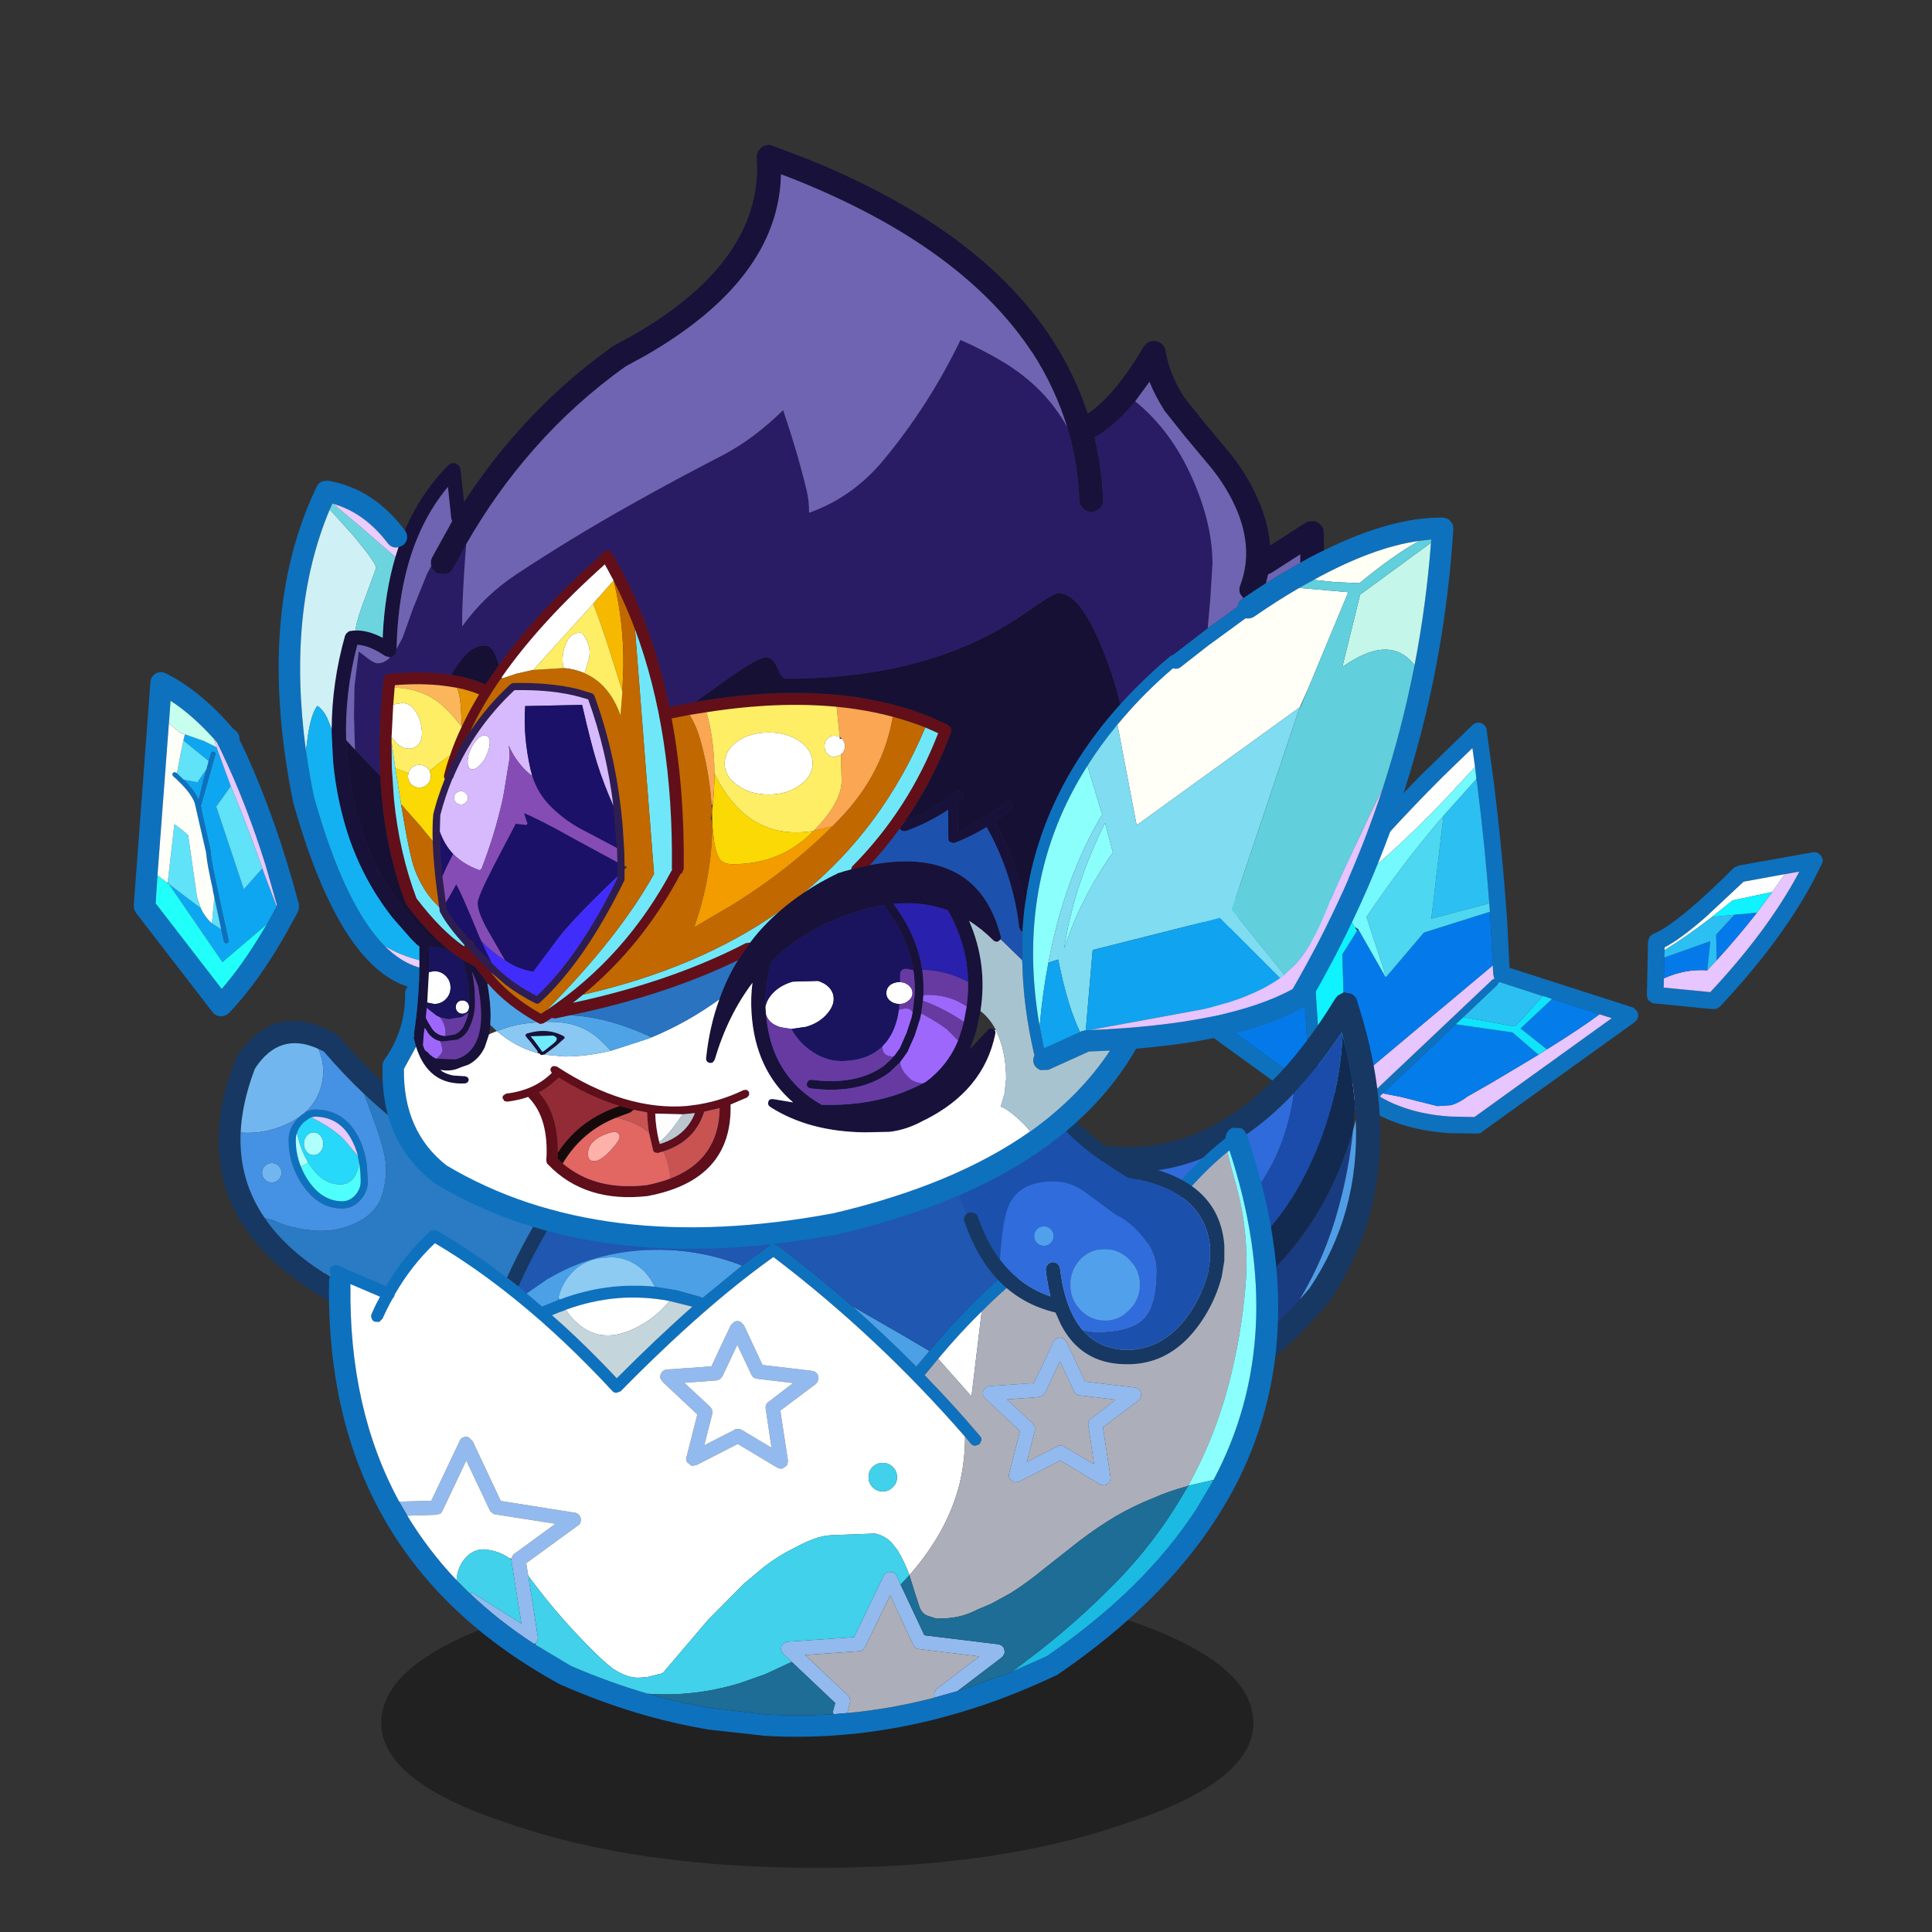 <svg xmlns:ffdec="https://www.free-decompiler.com/flash" xmlns:xlink="http://www.w3.org/1999/xlink" ffdec:objectType="frame" height="90" width="90" xmlns="http://www.w3.org/2000/svg"><rect width="100%" height="100%" fill="#333333" stroke="none"/><use ffdec:characterId="24" height="186.15" transform="translate(6.23 6.755) scale(.5)" width="183.55" xlink:href="#a"/><defs><use ffdec:characterId="2" height="159.8" transform="translate(45.95)" width="173.7" xlink:href="#b" id="j"/><use ffdec:characterId="9" height="68.6" width="94.85" xlink:href="#c" id="k"/><use ffdec:characterId="11" height="151.7" width="199.6" xlink:href="#d" id="l"/><use ffdec:characterId="13" height="58.55" width="56" xlink:href="#e" id="m"/><use ffdec:characterId="15" height="232.15" width="247.05" xlink:href="#f" id="n"/><use ffdec:characterId="22" height="72.4" width="34.75" xlink:href="#g" id="o"/><use ffdec:characterId="21" height="72.4" width="34.75" xlink:href="#h" id="g"/><g id="a" transform="translate(-12.45 -13.5)"><use ffdec:characterId="1" height="9.8" transform="matrix(1.464 0 0 2.759 35.512 146.98)" width="55.5" xlink:href="#i"/><use ffdec:characterId="8" height="288.1" transform="matrix(-.441 -.045 -.045 .441 191.041 72.756)" width="219.65" xlink:href="#j"/><use ffdec:characterId="10" height="68.6" transform="translate(20.35 95.1) scale(.443)" width="94.85" xlink:href="#k"/><use ffdec:characterId="12" height="151.7" transform="translate(30.65 94.6) scale(.443)" width="199.6" xlink:href="#l"/><use ffdec:characterId="14" height="58.55" transform="translate(89.25 101.15) scale(.443)" width="56" xlink:href="#m"/><use ffdec:characterId="20" height="232.15" transform="translate(25.95 13.5) scale(.443)" width="247.05" xlink:href="#n"/><use ffdec:characterId="23" height="87.4" transform="translate(12.45 62.6) scale(.443)" width="34.75" xlink:href="#o"/></g><g id="b" fill-rule="evenodd"><path d="m132.2 35.55-1.25 10.3q-1.85 13.75-4.4 21.85l.05.1q.35.6.15 1.3-.2.7-.8 1.1l-16.65 9.65q-8.55 3.2-15 3.65l-4.9-.35-.6.45q-7.05 3.2-16.55 2.85l-5.7-.5-.6-.1q-.4-.15-.65-.5l-29.25-25.9-.55-.6-.25-.8.05-.35q0-.35.25-.7l.7-.6q.25-.15.6-.2l26.35-5.6 1.5-9.8.8-4.5q2.05-11.5 4.95-24.2l2.6-10.7v-.1l.05-.15q.25-.6.75-.9.5-.3 1-.25l.35.05q.5.15.9.55l9.65 11.5q12.95 16.1 24 33.65l.05.1.3.5.05.35 1.15-.85q9.55-7 19.1-11.55l.7-.15.3.1.7.6.1.7m-6.15 24.3q1.3-6.05 2.4-14l.2-1.45.8-6.85q-6.9 3.5-13.8 8.3-3.85 2.6-7.6 5.65l-.1.2-.6 1.1-.6.7-3 17.95-.8 3.75-1.1 4.3q3.3-1.15 5.7-2.7l13.35-7.75 3.2-1.85 1.95-7.35M96.4 80.9h.1l4.4-1.1.05-2.45.35-6.3L104.35 53l-.2-.45q-.25-.7.1-1.35l2.15-4.2-.7-1.15-2.8-4.25-1.5-2.35Q91.95 25.2 81.25 12.1l-5.6-6.65-.95 3.9-.55 2.45-.1.3q-3.1 13.4-5.25 25.45l-.3 1.75-.4 2.45-1.35 8.7-.25 1.65-.25.9-.15.2.4.2 22.75 26.4.15.55.45 1.15q-.25.7 6.55-.6m-8.85-.7-.55-.65-13.75-16-1.45-1.65-6.45-7.5-.2-.55v-.1l-.2.05-9.3 2h-.15l-1.85.4-10.25 2.2-2.65.55 26.6 23.6 4.9.4q8.65.35 15.1-2.55l.3-.1-.1-.1m2.1 1.1.1.25.05-.05-.15-.2M1.15 20l.5-.1.7.1 15 4.3.9.45.2.2.05.05Q29 37.8 33.7 40.35l.4.25.5.6.2.95-.9 11.2-.1.45-.2.45-.2.2-.65.4-.35.1H32l-12.2-.05-.85-.2-.55-.45Q7.2 39.6 1.65 26.25L.15 22.3l-.05-.05-.05-.2V22L0 21.8q-.05-.45.2-.9l.05-.1.1-.2.8-.6m30 23.6.05-.6q-3.05-1.95-8-7.25l-7.1-8.15-8.45-2.45-3-.85Q9.9 37.2 20.7 51.4l9.85.05.15-1.95.35-4.35.1-1.55" fill="#0d71be"/><path d="m94.75 79.25 1.65 1.65q-6.8 1.3-6.55.6l-.45-1.15-.15-.55L66.5 53.4l-.4-.2.15-.2.25-.9.25-1.65 28 28.8m-7.2.95-.2.2q-6.45 2.9-15.1 2.55l-4.9-.4-26.6-23.6 2.65-.55q3.65 3.35 10.25 8.45l1.65 1.3 3.4 2.55 6 4.45 4.55 3.25q1.6 1.5 3.2 2.15l2.85.5 7.9-1.15 3.8-.35.55.65M7.65 25.15l2.25 4 2.75 4.65q3.4 5.4 7.4 10.8l.25.3 1.5 2q4.65.15 8.9 2.6l-.15 1.95-9.85-.05Q9.9 37.2 4.65 24.3l3 .85" fill="#e7c5ff"/><path d="m102.9 41.6-1.95-1.85q-10.5-9.9-20.75-23.1l-5.5-7.3.95-3.9 5.6 6.65q10.7 13.1 20.15 27.15l1.5 2.35m-93-12.45-2.25-4 8.45 2.45 7.1 8.15q4.95 5.3 8 7.25l-.05.6q-4.4-3.4-9.2-7.95L18 31.75l-8.1-2.6" fill="#fff"/><path d="m87 79.55-3.8.35-7.9 1.15-2.85-.5q-1.6-.65-3.2-2.15l-4.55-3.25-6-4.45-3.4-2.55 5.9-4.1 12.05-.5 13.75 16m-33.35-12.7q-6.6-5.1-10.25-8.45l10.25-2.2 5.95 6.85-5.95 3.8" fill="#047cea"/><path d="m120.9 69.05-13.35 7.75q-2.4 1.55-5.7 2.7l1.1-4.3.8-3.75 3-17.95.6-.7.6-1.1.15-.05 14.05-6.25.4 4.15-7.55 6.4-.15 6.7 7.4-1.85-1.35 8.25M95.85 46.1l.05.1 2.55 5.15-3.7 27.9-28-28.8 1.35-8.7.4-2.45 13.35 5.75 6.95 10.1.05.05h.05l6.75-9.45.2.35M30.7 49.5q-4.25-2.45-8.9-2.6v-6.15l9.25 4.4-.35 4.35m-10.65-4.9q-4-5.4-7.4-10.8l4.65.9 3.4 4.55-.65 5.35" fill="#047aea"/><path d="M122.55 49.55q.3 5.3-.3 11.25l-7.4 1.85.15-6.7 7.55-6.4M80.25 20.2 80.6 42l-11.8-4.45q2.15-12.05 5.25-25.45l.2-.15 6 8.25m-58.3 15.45q4.8 4.55 9.2 7.95l-.1 1.55-9.25-4.4v6.15l-1.5-2-.25-.3.65-5.35-3.4-4.55 4.65.95m43 18.15.2.05.2.55 6.45 7.5-3.2.25-7.65.6q-.25 0-2.4-2.95l-2.9-4 9.3-2" fill="#2cbff2"/><path d="m88.8 55.15-6.95-10.1L68.5 39.3l.3-1.75L80.6 42l-.35-21.8Q87.75 30.95 94.2 43l-5.4 12.15" fill="#4dd7f0"/><path d="m100.95 39.75-4.5 5.6-.8.4-6.75 9.45-.1-.05L94.2 43q-6.45-12.05-13.95-22.8l-6-8.25-.1-.15.55-2.45 5.5 7.3q10.25 13.2 20.75 23.1" fill="#74f9ff"/><path d="m94.75 79.25 3.7-27.9-2.55-5.15-.05-.1.6-.75 4.5-5.6 1.95 1.85 2.8 4.25.7 1.15-2.15 4.2q-.35.65-.1 1.35l.2.45-3.05 18.05-.35 6.3-.05 2.45-4.4 1.1h-.1l-1.65-1.65M9.9 29.15l8.1 2.6 3.95 3.9-4.65-.95-4.65-.9-2.75-4.65" fill="#0ff2ff"/><path d="m128.65 44.4-.2 1.45q-1.1 7.95-2.4 14l-3.8.95q.6-5.95.3-11.25l6.1-5.15" fill="#71f9ff"/><path d="m126.05 59.85-1.95 7.35-3.2 1.85 1.35-8.25 3.8-.95m-18-8.35q3.75-3.05 7.6-5.65 6.9-4.8 13.8-8.3l-.8 6.85-6.1 5.15-.4-4.15-14.05 6.25-.05-.15" fill="#17f7ff"/><path d="m55.3 68.15-1.65-1.3 5.95-3.8-5.95-6.85 1.85-.4h.15l2.9 4q2.15 2.95 2.4 2.95l7.65-.6 3.2-.25 1.45 1.65-12.05.5-5.9 4.1" fill="#10e4fc"/><path d="m170.25 154.5.65 1.3q.15 1-.45 1.85-.6.8-1.55 1l-.1.05q-46.2 7.4-74.7-33.95l-.3-.45q-15.2-27.85.5-63.35v-.1q.25-.75.9-1.15l.4-.25.15-.05 1.45-.15.3.1 1.05.75.35.55.1.15q21.3 44.55 58.25 33.35l1.3-.05.65.25q.9.5 1.2 1.5l.05.3q.15.8-.25 1.6-.5.9-1.45 1.2l-2.15.65q-30.5 8.45-51-18.2-4.6-5.95-8.7-13.7l-.25.6q-2.8 7.4-4.1 14.45l-.4 2.45-.05.45q-2.85 19.6 6.1 36.25l1.8 2.55q26.3 35.9 68 29.3 1-.2 1.85.45l.4.3" fill="#173862"/><path d="M105.6 81.4q20.5 26.65 51 18.2l1.4 1.95q2.1 3.55 2.1 8.15 0 6.65-6.9 9.4-4.65 1.9-12.25 1.9-13.9 0-24.35-11.55-10.4-11.45-11-28.05" fill="#2f6bdb"/><path d="m96.65 68.3.25-.6q4.1 7.75 8.7 13.7.6 16.6 11 28.05Q127.05 121 140.95 121q7.6 0 12.25-1.9 6.9-2.75 6.9-9.4 0-4.6-2.1-8.15l-1.4-1.95 2.15-.65q.95-.3 1.45-1.2.4-.8.25-1.6 10.85 11.9 12.75 26.5-4 6-7.5 9.05-4.85 4.25-11.55 6l-2.7-.25q-14-.1-28.95-11.8-15-11.75-21-27.4-5.6-14.5-4.85-29.95" fill="#1b4cac"/><path d="M92.55 82.75q1.3-7.05 4.1-14.45-.75 15.45 4.85 29.95 6 15.65 21 27.4 14.95 11.7 28.95 11.8l2.7.25q-4.75 1.25-10.45 1.25-16.6 0-31.35-13.6-15.75-14.55-19.9-37.5l.1-5.1" fill="#122a50"/><path d="m170.25 154.5-.4-.3q-.85-.65-1.85-.45-41.7 6.6-68-29.3-4.55-9.7-6.25-20.5-1.3-8.05-1.3-16.1 4.15 22.95 19.9 37.5 14.75 13.6 31.35 13.6 5.7 0 10.45-1.25 6.7-1.75 11.55-6 3.5-3.05 7.5-9.05l.15 1.4q1.45 14.9-3.1 30.45" fill="#193c80"/><path d="m100 124.45-1.8-2.55q-8.95-16.65-6.1-36.25l.35 2.2q0 8.05 1.3 16.1 1.7 10.8 6.25 20.5" fill="#4f9de6"/></g><g id="c" fill-rule="evenodd"><path d="m25.3 3.25.05.05Q51 33.1 83.45 34h4.15l1.05.25.4.25.15.15.15.2.05.05q3.7 4.55 4.95 10.05v-.05l.5 3.2v.05l-.05 2.15q-1.25 14.75-16 16.85l-.15.05q-13.85 2.4-27.75.65h-.15Q34 66 20 56.95l-.2-.1Q7 48.7 2.5 37.9-.45 30.85.1 22.7q.45-6.75 3.35-14.3l.05-.2.15-.3.05-.05V7.8l.05-.1Q9.05-.5 16.6.05q3.65.25 7.85 2.55l.85.65M4.65 23.5Q4.2 33.45 9.7 41.45q4.35 6.4 12.5 11.6l.25.1q13.1 8.5 28.8 10.25h.25q13.2 1.65 26.35-.65l.4-.05q11.1-1.65 12.05-12.8l.05-1.5L90 46l-.05-.05q-.95-4-3.45-7.45h-3.15q-28.95-.7-52.7-23.1-4.35-4.1-8.5-8.95L21 5.9q-8.2-3.75-13.35 4.15-2.7 7.1-3 13.45" fill="#173862"/><path d="M18.5 19.1q.95-.45 1.7-.45 5.95 0 8.9 5.25 1.65 2.8 2.1 6.65l.2 3.25q0 1.95-1.4 3.7-1.65 1.95-4 1.95-4.8.05-8.15-4.7-1.6-2.25-2.4-4.8-.7-2.3-.7-4.85 0-2.85 2.3-4.95l.3-.25v-.05l.7-.45.35-.25.05-.05h.05m-2 4.45q-.25.7-.25 1.55 0 2.9 1.05 5.5.65 1.7 1.75 3.25v.05h.05q2.8 4 6.9 4.05 1.65 0 2.85-1.4 1.05-1.3 1.05-2.75 0-2.2-.35-4.1l-.25-1.25v-.15q-.55-2-1.5-3.65-2.55-4.5-7.6-4.5l-.7.15-.3.1-.9.65h-.05q-1.3 1.1-1.75 2.5" fill="#0d71be"/><path d="M18.55 24.15q.6-.7 1.45-.7t1.45.7q.6.7.6 1.7t-.6 1.7q-.6.7-1.45.7t-1.45-.7q-.6-.7-.6-1.7t.6-1.7M17.3 30.6q-1.05-2.6-1.05-5.5 0-.85.25-1.55.75 3.5 2.35 6.2l-.4.35q-.6.45-1.15.5" fill="#affffd"/><path d="M18.55 24.15q-.6.7-.6 1.7t.6 1.7q.6.7 1.45.7t1.45-.7q.6-.7.6-1.7t-.6-1.7q-.6-.7-1.45-.7t-1.45.7m-2.05-.6q.45-1.4 1.75-2.5h.05l.9-.65.3-.1q4.3 2.1 6.8 4.55l2.95 3.5.05.1.25 1.25q-.15 1.7-.85 2.9-1.05 1.8-3.1 1.8-3.65 0-6.3-3.95l-.45-.7q-1.6-2.7-2.35-6.2" fill="#27d8fa"/><path d="M29.55 29.7q.35 1.9.35 4.1 0 1.45-1.05 2.75-1.2 1.4-2.85 1.4-4.1-.05-6.9-4.05l-.05-.05q-1.1-1.55-1.75-3.25.55-.05 1.15-.5l.4-.35.45.7q2.65 3.95 6.3 3.95 2.05 0 3.1-1.8.7-1.2.85-2.9" fill="#4ffffc"/><path d="m19.5 20.3.7-.15q5.05 0 7.6 4.5.95 1.65 1.5 3.65l-.05.05-2.95-3.5q-2.5-2.45-6.8-4.55" fill="#e9ccff"/><path d="M21 5.9q1.6 3.6.7 7.45-.8 3.35-3.25 5.7l-.1.05-.3.3-.7.45v.05l-.3.25q-1.3.95-2.9 1.65-4.45 2.05-9.5 1.7.3-6.35 3-13.45Q12.8 2.15 21 5.9M9.15 31.95q0-.85.6-1.45t1.45-.6q.85 0 1.45.6t.6 1.45q0 .85-.6 1.45t-1.45.6q-.85 0-1.45-.6t-.6-1.45" fill="#71b6ef"/><path d="M18.45 19.05q2.45-2.35 3.25-5.7.9-3.85-.7-7.45l1.15.55q4.15 4.85 8.5 8.95L32.7 21q1.55 4.05 2.25 7.45.7 3.4-.35 7.6-1.05 4.15-5.45 6.35-4.4 2.15-9.25 1.7-4.9-.45-8.4-2.15l-1.8-.5q-5.5-8-5.05-17.95 5.05.35 9.5-1.7 1.6-.7 2.9-1.65-2.3 2.1-2.3 4.95 0 2.55.7 4.85.8 2.55 2.4 4.8 3.35 4.75 8.15 4.7 2.35 0 4-1.95 1.4-1.75 1.4-3.7l-.2-3.25q-.45-3.85-2.1-6.65-2.95-5.25-8.9-5.25-.75 0-1.7.45l-.05-.05m-9.3 12.9q0 .85.6 1.45t1.45.6q.85 0 1.45-.6t.6-1.45q0-.85-.6-1.45t-1.45-.6q-.85 0-1.45.6t-.6 1.45" fill="#4591e3"/><path d="m9.7 41.45 1.8.5q3.5 1.7 8.4 2.15 4.85.45 9.25-1.7 4.4-2.2 5.45-6.35 1.05-4.2.35-7.6-.7-3.4-2.25-7.45l-2.05-5.6q23.75 22.4 52.7 23.1h3.15q2.5 3.45 3.45 7.45L90 46l.35 2.4-.05 1.5q-.95 11.15-12.05 12.8l-.4.05q-13.15 2.3-26.35.65h-.25q-15.7-1.75-28.8-10.25l-.25-.1q-8.15-5.2-12.5-11.6" fill="#2b7ac4"/></g><g id="d" fill-rule="evenodd"><path d="M37.4 55.15q8-17.55 20.8-31.65Q71.75 8.55 91.05 2.55q19.9-6.2 39.1 2.8 18.25 8.6 33 22.35 6.2 5.75 11.85 12l-1.8 2.4-.15-.15q-5.7-6.25-11.95-12.05-14.4-13.45-32.25-21.85h.05Q110.75-.45 91.95 5.4q-18.5 5.75-31.55 20.1-12.7 14.05-20.55 31.55l-2.45-1.9" fill="#173862"/><path d="m132.15 142.1-4.8 1.35-.05-.35v-.2l-.05-.1q0-.5.3-.9l.3-.35.1-.05 8.8-6.7-12.7-1.55q-.55-.05-.9-.4l-.1-.15-.3-.55-4.75-10.2-5.35 11.05-.4.4-.3.2-.1.05-.4.05-11.35.8 9.05 8.5.25.35.2.7v.3l-.05.15-.05.15-.5 2.05-2.9.25q-.2-.45-.05-.9l.4-1.45-9.15-8.65-1.75-1.65-.35-.45-.15-.55v-.1l.05-.4q.1-.35.35-.6l.75-.45.25-.05 13.95-.95 6.25-12.95.2-.3.1-.1q.25-.25.6-.35l1.1.05.3.2.15.1.35.6.75 1.7 5 10.65 15.6 1.9.55.2.25.2.2.2.15.25.15.85-.35.8-.4.35-9.2 7m-89-9.9q-7.6-4.95-13.7-10.8l1 .2 10 6.3-2.1-13.25-.05-.25.05-.15.05-.25.05-.15.2-.3q.05-.2.25-.3l.05-.05.1-.05 8.55-6.25-12.45-1.95-.5-.1-.7-.5-.25-.5-4.85-10.25-4.95 10.45-.25.45-.05.05-.1.1-.05.1-.85.25-6.15.2-1.7-2.95 6.75-.2 6-12.65q.2-.5.7-.65l.1-.05q.5-.2 1 0l.15.1.75.75.05.1 5.85 12.45 15.4 2.45h.1q.6.05 1.05.6.35.5.3 1.1-.05.6-.55 1h-.05l-10.9 7.95.45 2.65L43.95 131l-.3.85-.15.15-.35.2M169.5 78.25q.45.05.8.4l.2.2.15.25.15.85-.35.8-.25.25-7.45 5.6 1.6 10.5v.25l-.2.75-.1.1-.6.5-.2.05-.15.05h-.2l-.4-.05-.2-.05-.35-.2-8.15-4.9-8.5 4.35-.1.05-.85.2-.25-.05h-.1l-.85-.7q-.25-.4-.2-.85l.05-.25.05-.1 2.25-8.85-7.3-6.85-.45-.7-.05-.3v-.1l.05-.4q.1-.35.35-.6l.75-.45.25-.05 9.35-.65 4.1-8.7q.25-.5.75-.7l.1-.05.55-.1.6.15.75.75L159 77l10.5 1.25m-77.1 3h.05l5.15-3.95-7.6-.9q-.65-.1-1-.55l-.25-.45-2.9-6.15-3.1 6.6-.05.05-.5.6-.75.25-6.75.5 5.45 5.05.25.35.05.1.1.2.05.4v.15l-.05.45-1.65 6.45 6.25-3.2q.2-.2.5-.25l.8.05.35.15.05.05 6.2 3.7-1.2-8.05-.05-.35q0-.5.25-.9l.05-.05.3-.3m-6.5-17 .6.15.75.75 3.9 8.35 10.5 1.25q.45.05.8.4l.2.2.15.25.15.85-.35.8-.25.25-7.45 5.6 1.6 10.5v.25l-.2.75-.1.1-.8.55-.15.05h-.2l-.4-.05-.55-.25-8.15-4.9-8.5 4.35-.1.05-.85.2-.25-.05h-.1l-.85-.7q-.25-.4-.2-.85l.05-.25.05-.1 2.25-8.85-7.3-6.85-.45-.7-.05-.3v-.1l.05-.4q.1-.35.35-.6.3-.35.75-.45l.25-.05 9.35-.65 4.1-8.7.75-.7.1-.05.55-.1m73.8 22.1-.05-.35q0-.5.25-.9l.05-.05.3-.3h.05l5.15-3.95-7.6-.9q-.65-.1-1-.55l-.25-.45-2.9-6.15-3.1 6.6-.05.05-.5.6-.75.25-6.75.5L148 85.8l.25.35.05.1.1.2.05.4V87l-.05.45-1.65 6.45 6.25-3.2q.2-.2.5-.25l.8.05.35.15.05.05 6.2 3.7-1.2-8.05" fill="#92baee"/><path d="M175 39.7q6.65-8.5 13.3-13.7l.25-.2q-.05-.55.25-1.05.4-.85 1.3-1.15l1.7.1q.8.4 1.15 1.3 14.1 40.7-1.65 72.55-3.7 7.4-9 14.35-10.95 14.3-28.9 26.6l-.05.05-.3.2H153q-5.85 2.75-11.65 4.95-5.85 2.15-11.7 3.75-19 5.15-37.95 4.05l-11.75-1.3q-15.45-2.55-30.85-9.3l-.4-.15Q-1.05 113.7 0 55.8q0-.7.45-1.25l-.2-.35q-.2-.5 0-.95.2-.5.7-.65.5-.2.95 0l10.05 4.35q3.85-6.55 9.25-11.5.4-.35.9-.35l.15.05.6.2q7.25 4.2 14.55 9.8l2.45 1.9 1.7 1.4 3.25 2.75 3.3-1.35.35-.1.1-.05h.05q9.85-3.7 19.9-2.65l4.65.75 5 1.4.4.2 8.3-6.8 5.9-4.35q.25-.2.55-.2h.45l.55.3q8.1 6.1 15.75 12.8 6.9 6.1 13.45 12.7l2.75-3.3q15.9-18.85 31.8-27.35l.6-.15.4.05.6.45L167.1 51q3-4.8 6.1-8.9l1.8-2.4m11 58q16.15-30.35 3.35-69.3l-.4.3q-10.25 8.35-20.5 24.75l-.25.35v.05l-.6.35h-.6l-.55-.35-8-8q-10.6 5.85-21.2 16.4-4.6 4.5-9.15 9.95l-2.85 3.45q6 6.15 11.65 12.8.35.4.3.9l-.45.85-.9.3q-.5-.05-.85-.4l-1.25-1.5q-18.4-21.15-40.3-37.8Q78.9 61.15 61.4 78.95l-.05.05-.05.05-.85.3h-.05q-.5 0-.8-.35l-.05-.05q-10-10.8-20-18.9Q30.9 53 22.25 47.9q-4.95 4.7-8.45 10.8l-.1.4-.4.55q-1.1 1.95-2.05 4.1l-.7.7-.95-.05q-.5-.2-.65-.7-.2-.5 0-.95.8-1.85 1.75-3.6L4.5 56.5q-.4 26.2 10.25 45.75l1.7 2.95q4.4 7.25 10.35 13.55l2.65 2.65q6.1 5.85 13.7 10.8l.2.1 7.5 4.5q8.1 3.5 16.2 5.85 6.45 1.85 12.9 2.95L91.7 147q7.2.4 14.4-.05l2.9-.25q9.15-.85 18.35-3.25l4.8-1.35 9.2-3.2 2.3-.9 7.3-3.25q20.4-14 31.35-30.8l3.6-6.05.1-.2M49.8 61.9l-.35.15q-1.3.45-2.55 1 6.8 6 13.6 13.25 8.3-8.35 15.9-15.05l-4.8-1.2q-11-2.1-21.8 1.85" fill="#0d71be"/><path d="M26.8 118.75q-5.95-6.3-10.35-13.55l6.15-.2.85-.25.05-.1.1-.1.05-.05.25-.45 4.95-10.45 4.85 10.25.25.5.7.5.5.1 12.45 1.95-8.55 6.25-.1.05-.05.05q-.2.1-.25.3l-.2.3-.05.15-.05.25-.4-.1q-2.05-1.4-4.4-1.75l-.5-.1q-2.3-.2-4 1.4-2.05 2-2.25 5.05m-12.05-16.5Q4.1 82.7 4.5 56.5l6.2 2.65q-.95 1.75-1.75 3.6-.2.45 0 .95.15.5.65.7l.95.05.7-.7q.95-2.15 2.05-4.1l.4-.55.1-.4q3.5-6.1 8.45-10.8 8.65 5.1 17.3 12.15 10 8.1 20 18.9l.05.05q.3.35.8.35h.05l.85-.3.05-.05.05-.05q17.5-17.8 32.05-28.15 21.9 16.65 40.3 37.8 0 5.2-1.2 10.1-1.8 6.95-6.05 13.25-2.05 3.05-4.45 5.75-1-2.75-2.5-5.25l-1.35-1.7q-.5-.5-1.15-.9-1.15-.7-2.25-.9l-9.15.35q-1.85.1-3.6.75l-1.4.55q-1.45.65-2.85 1.4-3.25 1.6-6.1 3.8l-.1.05-4.25 3.55-7.15 7.2-.5.5-9.3 10.95q-.4.4-.95.45l-2.35.6-1.55.15q-2.75.25-6.05-2l-2-1.7q-8.65-8.2-15.6-17.7l-.45-2.65 10.9-7.95h.05q.5-.4.55-1 .05-.6-.3-1.1-.45-.55-1.05-.6h-.1l-15.4-2.45-5.85-12.45-.05-.1-.75-.75-.15-.1q-.5-.2-1 0l-.1.05q-.5.15-.7.65l-6 12.65-6.75.2M128.1 72.2q4.55-5.45 9.15-9.95L135.1 80.1l-7-7.9m-42.2-7.95-.55.1-.1.05-.75.7-4.1 8.7-9.35.65-.25.05q-.45.1-.75.45-.25.25-.35.6l-.05.4v.1l.05.3.45.7 7.3 6.85-2.25 8.85-.05.1-.05.25q-.05.45.2.85l.85.7h.1l.25.05.85-.2.1-.05 8.5-4.35L94.1 95l.55.25.4.05h.2l.15-.05.8-.55.1-.1.2-.75v-.25l-1.6-10.5 7.45-5.6.25-.25.35-.8-.15-.85-.15-.25-.2-.2q-.35-.35-.8-.4l-10.5-1.25-3.9-8.35-.75-.75-.6-.15m6.5 17-.3.3-.05.05q-.25.4-.25.9l.05.35 1.2 8.05-6.2-3.7-.05-.05-.35-.15-.8-.05q-.3.05-.5.25l-6.25 3.2 1.65-6.45.05-.45v-.15l-.05-.4-.1-.2-.05-.1-.25-.35-5.45-5.05 6.75-.5.75-.25.5-.6.05-.05 3.1-6.6 2.9 6.15.25.45q.35.45 1 .55l7.6.9-5.15 3.95h-.05m24.05 12.85q-1.25 0-2.15.85-.85.9-.85 2.15 0 .9.45 1.6l.4.5q.9.9 2.15.9t2.1-.9l.45-.5q.45-.7.45-1.6 0-1.25-.9-2.15-.85-.85-2.1-.85M49.8 61.9q10.8-3.95 21.8-1.85-2.2 2.7-5.2 4.6-10.35 6.4-16.6-2.75" fill="#fff"/><path d="m71.6 60.05 4.8 1.2q-7.6 6.7-15.9 15.05-6.8-7.25-13.6-13.25 1.25-.55 2.55-1l.35-.15q6.25 9.15 16.6 2.75 3-1.9 5.2-4.6" fill="#c4d6dc"/><path d="M68.5 57.05Q58.45 56 48.6 59.7h-.05l-.1.05-.2-.45q.6-2.5 2.2-4.5 2.3-2.95 6.1-3.7l2.65-.25q3.4 0 6.1 2.1 2.05 1.6 3.2 4.1" fill="#8dcbf2"/><path d="m126.25 70.55-2.75 3.3q-6.55-6.6-13.45-12.7l10.5 6.05 5.7 3.35M86.85 52.6l-8.3 6.8-.4-.2-5-1.4-4.65-.75q-1.15-2.5-3.2-4.1-2.7-2.1-6.1-2.1l-2.65.25q-3.8.75-6.1 3.7-1.6 2-2.2 4.5l-.15.55-3.3 1.35-3.25-2.75 4.35-3 1.35-.75q4.4-2.45 9.25-3.75 4.3-1.2 9-1.55 11.15-.8 21.35 3.2" fill="#4ca0e6"/><path d="M173.2 42.1q-3.1 4.1-6.1 8.9l-7.45-7.45-.6-.45-.4-.05-.6.15q-15.9 8.5-31.8 27.35l-5.7-3.35-10.5-6.05q-7.65-6.7-15.75-12.8l-.55-.3h-.45q-.3 0-.55.2l-5.9 4.35q-10.2-4-21.35-3.2-4.7.35-9 1.55-4.85 1.3-9.25 3.75l-1.35.75-4.35 3-1.7-1.4Q47.7 39.55 60.4 25.5 73.45 11.15 91.95 5.4q18.8-5.85 36.95 2.65h-.05q17.85 8.4 32.25 21.85 6.25 5.8 11.95 12.05l.15.15" fill="#1f57b1"/><path d="M67.05 142.65q-8.1-2.35-16.2-5.85l-7.5-4.5.15-.3.15-.15.3-.85-2.05-13.15q6.95 9.5 15.6 17.7l2 1.7q3.3 2.25 6.05 2l1.55-.15 2.35-.6q.55-.05.95-.45l9.3-10.95.5-.5 7.15-7.2 4.25-3.55.1-.05q2.85-2.2 6.1-3.8 1.4-.75 2.85-1.4l1.4-.55q1.75-.65 3.6-.75l9.15-.35q1.1.2 2.25.9.65.4 1.15.9l1.35 1.7q1.5 2.5 2.5 5.25l-1.85 2-.75-1.7-.35-.6-.15-.1-.3-.2-1.1-.05q-.35.1-.6.35l-.1.1-.2.3-6.25 12.95-13.95.95-.25.05-.75.45q-.25.25-.35.6l-.05.4v.1l.15.55.35.45 1.75 1.65-5.6 2.6-5.25 1.85q-9.65 2.95-19.4 2.25m-37.6-21.25-2.65-2.65q.2-3.05 2.25-5.05 1.7-1.6 4-1.4l.5.1q2.35.35 4.4 1.75l.35.25.05.25 2.1 13.25-10-6.3-1-.2m87-27.3q1.25 0 2.1.85.9.9.9 2.15 0 .9-.45 1.6l-.45.5q-.85.9-2.1.9t-2.15-.9l-.4-.5q-.45-.7-.45-1.6 0-1.25.85-2.15.9-.85 2.15-.85" fill="#41d1ea"/><path d="M127.35 143.45q-9.2 2.4-18.35 3.25l.5-2.05.05-.15.05-.15v-.3l-.2-.7-.25-.35-9.05-8.5 11.35-.8.4-.05.1-.05.3-.2.4-.4 5.35-11.05 4.75 10.2.3.55.1.15q.35.35.9.4l12.7 1.55-8.8 6.7-.1.05-.3.35q-.3.4-.3.9l.05.1v.2l.05.35m6.4-54.85 1.25 1.5q.35.35.85.4l.9-.3.45-.85q.05-.5-.3-.9-5.65-6.65-11.65-12.8l2.85-3.45 7 7.9 2.15-17.85q10.6-10.55 21.2-16.4l8 8 .55.35h.6l.6-.35v-.05l.25-.35q10.25-16.4 20.5-24.75.75 3.2 1.65 6.3 3 10.6 2.15 21.65-.85 10.65-3.6 21.1-2.9 11-8.35 20.95l-.2.25q-3.75 1-7.3 2.55-4.15 1.65-8 3.9-3.9 2.35-7.5 5.1l-7.55 5.95q-3.4 2.8-6.85 5l-4.2 2.3-2.75 1.15q-3.5 1.85-7.25 1.9l-1.45.05-1.55-.5q-1.4-.35-2-1.85l-1.05-3.2-1.1-3.6q2.4-2.7 4.45-5.75 4.25-6.3 6.05-13.25 1.2-4.9 1.2-10.1m35.75-10.35L159 77l-3.9-8.35-.75-.75-.6-.15-.55.1-.1.05q-.5.2-.75.7l-4.1 8.7-9.35.65-.25.05-.75.45q-.25.25-.35.6l-.05.4v.1l.05.3.45.7 7.3 6.85-2.25 8.85-.05.1-.05.25q-.05.45.2.85l.85.7h.1l.25.05.85-.2.1-.05 8.5-4.35 8.15 4.9.35.2.2.05.4.05h.2l.15-.05.2-.05.6-.5.1-.1.2-.75v-.25l-1.6-10.5 7.45-5.6.25-.25.35-.8-.15-.85-.15-.25-.2-.2q-.35-.35-.8-.4m-9.8 8.1 1.2 8.05-6.2-3.7-.05-.05-.35-.15-.8-.05q-.3.05-.5.25l-6.25 3.2 1.65-6.45.05-.45v-.15l-.05-.4-.1-.2-.05-.1-.25-.35-5.45-5.05 6.75-.5.75-.25.5-.6.05-.05 3.1-6.6 2.9 6.15.25.45q.35.45 1 .55l7.6.9-5.15 3.95h-.05l-.3.3-.05.05q-.25.4-.25.9l.05.35" fill="#acafb9"/><path d="m188.95 28.7.4-.3q12.8 38.95-3.35 69.3l-.35.05-4.1.95-.7.2-.05-.2q5.45-9.95 8.35-20.95 2.75-10.45 3.6-21.1.85-11.05-2.15-21.65-.9-3.1-1.65-6.3" fill="#8bfffe"/><path d="m185.9 97.9-3.6 6.05q-10.95 16.8-31.35 30.8l-7.3 3.25 2.95-2.25q9.95-7.45 18.75-16.4 8.55-8.7 14.65-19.3l.65-1.1.2-.05.7-.2 4.1-.95.25.15" fill="#1bbae2"/><path d="m143.65 138-2.3.9-9.2 3.2 9.2-7 .4-.35.35-.8-.15-.85-.15-.25-.2-.2-.25-.2-.55-.2-15.6-1.9-5-10.65 1.85-2 1.1 3.6 1.05 3.2q.6 1.5 2 1.85l1.55.5 1.45-.05q3.75-.05 7.25-1.9l2.75-1.15 4.2-2.3q3.45-2.2 6.85-5l7.55-5.95q3.6-2.75 7.5-5.1 3.85-2.25 8-3.9 3.55-1.55 7.3-2.55h.05l-.65 1.1q-6.1 10.6-14.65 19.3-8.8 8.95-18.75 16.4l-2.95 2.25m-37.55 8.95q-7.2.45-14.4.05l-11.75-1.4q-6.45-1.1-12.9-2.95 9.75.7 19.4-2.25l5.25-1.85 5.6-2.6 9.15 8.65-.4 1.45q-.15.45.05.9" fill="#1d6d96"/></g><g id="e" fill-rule="evenodd"><path d="m9.95 1.55.1-.4Q10.3.6 10.9.4q2.35-.9 5.2.35 4.3 1.8 7.45 5.35L26 8.6q2.95 2.75 6.5 5.1l2 1.3 2.4 1.55q18 3 19.1 17v3.2l-.55 3.4q-1.1 4.3-3.55 8.3-6.5 10.5-16.95 10.1-9.15-.2-13.35-8.4l-1.1-2.45-.15-.05q-13.6-3.3-19-19.1-.2-.6.05-1.15l.45-.55.4-.2 1.15.05q.55.25.8.85Q6 32.8 8.8 36.5q4.2 5.6 10.65 7.8-.65-2.55-1-5.5-.05-.65.35-1.1.35-.5 1-.6.6-.05 1.1.35.45.35.55 1 1.05 8.7 4.8 13 3.3 3.8 8.8 4.1 8.75.2 14.3-8.7 2.2-3.6 3.2-7.45l.45-2.8v-2.8q-1.2-11.75-16.7-14.35l-.65-.15-.05-.05-.05-.05h-.05l-2.7-1.7h.05l-2-1.3q-3.8-2.45-6.9-5.4L21.3 8.1q-2.7-3.05-6.35-4.6l-3.05-.25-1.15-.1Q10.2 2.9 10 2.3l-.05-.75" fill="#173862"/><path d="M19.5 30.15q.6.6.6 1.45t-.6 1.45q-.6.6-1.45.6t-1.45-.6q-.6-.6-.6-1.45t.6-1.45q.6-.6 1.45-.6t1.45.6m11.4 4.2q3 0 5.1 2.15 2.2 2.25 2.2 5.35 0 3.1-2.2 5.25-2.1 2.25-5.1 2.25-3 0-5.15-2.25-2.1-2.15-2.1-5.25t2.1-5.35q2.15-2.15 5.15-2.15" fill="#51a0eb"/><path d="M26.25 51.45q-3.75-4.3-4.8-13-.1-.65-.55-1-.5-.4-1.1-.35-.65.1-1 .6-.4.45-.35 1.1.35 2.95 1 5.5Q13 42.1 8.8 36.5q.55-8.65 1.95-11.55 2.25-4.85 9.3-4.85 3.8 0 6.95 2.45l6.1 4.5q3.35 1.65 5.8 4.75 2.8 3.5 2.8 7 0 7.35-2.6 10.1-2.75 2.9-10.25 2.9l-2.6-.35m-6.75-21.3q-.6-.6-1.45-.6t-1.45.6q-.6.6-.6 1.45t.6 1.45q.6.6 1.45.6t1.45-.6q.6-.6.6-1.45t-.6-1.45m11.4 4.2q-3 0-5.15 2.15-2.1 2.25-2.1 5.35 0 3.1 2.1 5.25 2.15 2.25 5.15 2.25 3 0 5.1-2.25 2.2-2.15 2.2-5.25T36 36.5q-2.1-2.15-5.1-2.15" fill="#306cdc"/><path d="m9.95 1.55.05.75q.2.6.75.85l1.15.1 3.05.25q3.65 1.55 6.35 4.6l2.65 2.7q3.1 2.95 6.9 5.4l2 1.3h-.05l2.7 1.7h.05l.05.05.05.05.65.15Q51.8 22.05 53 33.8v2.8l-.45 2.8q-1 3.85-3.2 7.45-5.55 8.9-14.3 8.7-5.5-.3-8.8-4.1l2.6.35q7.5 0 10.25-2.9 2.6-2.75 2.6-10.1 0-3.5-2.8-7-2.45-3.1-5.8-4.75l-6.1-4.5q-3.15-2.45-6.95-2.45-7.05 0-9.3 4.85-1.4 2.9-1.95 11.55-2.8-3.7-4.6-8.95-.25-.6-.8-.85l-1.15-.05-.4.2q-1.1-2.1-1.35-3-.5-1.8-.5-6.3t2.15-8.9q2.5-5.15 6.7-7.1h1.1" fill="#1c50ad"/></g><g id="f" fill-rule="evenodd"><path d="M26.55 81.05q3.35-7.9 9.15-13.7l.1-.1q.35-.3.8-.35l.6.05.6.4q.4.35.45.9L39 75.1q5.05-7.8 11.1-14.6 8.9-10.1 19.95-18l.55-.35 3.85-2.1q26-14.9 26.2-35.05l-.1-2.3q-.05-.55.15-1.05l.05-.1.15-.3.25-.35.15-.15q.6-.65 1.55-.75.65-.05 1.25.25l6.5 2.45q36.85 14.75 52.05 38.15 4.8 7.4 7.5 15.65 5.85-3.95 11.75-14.05l.7-.75.6-.35.25-.05.25-.05q.85-.15 1.6.3l.25.15q.7.5.95 1.4v.15l.05.15q.75 4.7 3.95 9.75l3.85 4.8 4.7 5.65q3.6 4.15 6 8.95 3.05 6.05 3.45 11.7l7.45-4.8.5-.25 1.25-.1h.15l.4.15.8.5.15.2.2.25.2.35.1.25.1.95.05 3.5q-2.45 1.15-4.95 2.6l-.05-.3V86.1l-6 3.85-.75.35-.45 1.85q-2.35 1.5-4.75 3.15l-.65-.85q-.4-.95 0-1.9 3.1-8.25-1.65-17.75-2.15-4.25-5.35-7.95l-4.75-5.7-4.1-5.15-.05-.05-.1-.1-.05-.15q-1.9-3-3.05-5.9l-3 4.1q-4.3 5.2-8.55 7.6 1.5 6.3 1.8 13.05.05 1-.65 1.8-.7.75-1.7.8-1.05.05-1.8-.65-.8-.7-.85-1.7-.3-7.15-2.05-13.7v-.05l-.15-.45-.35-1.25q-2.6-8.4-7.4-15.8v.05q-14.6-22.15-49.7-36.25l-3.1-1.2q-.45 22.1-28.7 38.25L73 46.55Q62.4 54.1 53.85 63.8q-8.1 9.15-14.4 20.15L36.75 89q-.5.9-1.45 1.25l-1.9-.15q-.95-.5-1.25-1.45l-.05-.15q-.25-.95.2-1.8l4.2-7.6-.2-.6-.7-6.6q-5.9 7.1-8.55 17.05-1.75 6.55-2.15 14.3l-.1 2.75v.25l-.25.85-.75.6-.2.05h-.15l-1-.25q-3.3-2.25-5.9-2.4-2.65 10.05-2.35 20.05l.25 4.1v.05q.6 6.45 2.45 12.95 2.95 10.2 9.4 18.4l3.7 4.2h-.05l.05.05 1.25 1.25.35.5 1.25.05 3.25 2.85q-2-.85-4.5-.9v5.3l-.35 6.4-.1 1.15-.2 2.05.45.9.9 1.45q.8 1.1 2.05 1.4h.05l.65.1 2.1-.35.05-.05h-.05q1.1-.5 1.7-1.55.75-1.45 1.1-3l.15-1.1v-1.2l-.1-1.7q-.15-2.75-.8-5.35v.05l-.55-1.8 2.65 1.4 2.6 3.5v.2q.9 4.95.6 8.6l-.25 2-.9 2.7Q42.3 192 40.3 193.2l-.35.2-1.7.6q-1.95.95-4.25.5l.5.4q1.1.6 2.3.8l2.4.15.55.2.25.5-.2.55-.5.25q-7.8.5-10.4-7.7l-.45-1.75q-.1-.25.05-.5l.05-.1.05-.05-.15-.2q.65-4.25.95-8.8l.05-.95.05-1 .05-.45.05-2.85v-4.45l-.45-.3-1.3-1.3-3.9-4.45q-6.8-8.65-9.95-19.4-1.95-6.75-2.55-13.55l-.3-5.85v-.85q.05-9.8 2.8-19.6l.15-.3.1-.2.2-.15q.2-.25.45-.35l.6-.1.7-.05q2.6-.1 5.75 1.55v-.55q.45-9.05 2.65-16.45l.65-2.05.9-.4q.75-.55.9-1.45.1-.95-.45-1.7m93.85 71.3 3.95-.9q9.6-1.85 16 .65 8.6 3.25 11.5 14.25l.05.15v.15l-.05.4-.05.05-.55.45H151l-.45-.1-.2-.15q-2.45-2.45-5.15-4.15 3.95 9.05 2.4 19l-.9 4.2-1.35 3.85 3.8-4.05.2-.2q.2-.15.45-.15l.65.2.15.2.15.3v.15l-.05.4q-2.45 11.85-14.9 18.05h-.05q-3.65 2.05-7.35 2.45h-.2l-2.45.05h-.05l-2.45.05h-.05q-11.65-.15-19.75-5.3l-.4-.35-.1-.3v-.35l.05-.15q.05-.3.3-.45l.3-.1h.4l4.2.7q-8-6.85-8.75-18.9-.2-3.15.2-6.25-5.2 6.85-7.95 16.2l-.05.05-.25.4-.15.1-.3.1h-.25q-.35-.05-.6-.3l-.1-.15-.1-.3v-.25q.7-6.7 2.8-12.4 1.55-4.4 3.9-8.2l2.55-3.7q2.7-3.6 6.25-6.65 2.35-2.05 5.05-3.85 3.3-2.25 7.1-4.05l.05-.05.15-.05h.05q1.35-.45 2.6-.75m10.2-8.55 1.15-1.6q5.8-2.2 10.8-6.1.3-.3.75-.25.4.05.65.4l.2.75-.35.65-1 .75.05 5.95q4.85-2.1 10-6.1.3-.3.75-.25l.65.4.2.75-.35.65-3.5 2.55q4.6 8.2 6.4 17.2-.4 2.9-.55 5.9l-.3-.15-.4-.7q-1.25-11.15-6.85-21.15-3.35 2-6.55 3.25l-.5.1-.7-.25q-.3-.3-.3-.7l-.05-6.05q-4.2 2.8-8.95 4.5l-.75-.05-.5-.45m-97.45 48.35 4.05.15 1.15-.4q1.75-.85 2.75-2.5 2.45-3.9.85-12.5l-.1-.25-.45-1.2-.75-1.65q.5 2.2.6 4.6l.05 1.75q.05 3.15-1.4 5.9-.75 1.4-2.25 2.1l-3.35.4-.15-.05-.2-.05-.6-.15q-1.2-.5-2.05-1.7h.05l-.65-.95-.2 1.55-.1 1.55-.05.55.4 1.05.65.5q.7.85 1.75 1.3m21.35-1.5-.1-.15-1.3-1.7-1.05-1.25-.05-.05-.05-.1-.05-.15.05-.15.05-.1.05-.05.15-.05.05-.05q4.3-1.3 7.75.6l.1.1h-.05l.15.25-1.85 1.65-1.6 1.2-.9.65-.7.1-.25-.3-.4-.45m3.3-1.7q1.45-1.15-.1-1.65l-4.7.15.7.85 1.25 1.7.45.65.15.05.45-.3 1.8-1.45m-28.05-1.75.05.1v.05l-.05-.15m109.45-28.7v.05h.05l-.05-.05M145 176q-.15-7.85-4.25-15.05-5.3-1.95-11.45-1.35 4.95 6.65 6.05 13.85.35 2.6.25 5.35l-.1 1.15-.35 2.6v.1l-.3 1.35v.05h-.05l-1.05 3.3-1.5 3.4-1.1 1.55-.4.5-.25.3-.05.05-2 1.9-.05.05q-6.25 4.6-16.55 3.3-.4-.05-.6-.35-.25-.3-.2-.65l.35-.6q.3-.25.7-.2 9.4 1.2 15.15-2.9l1.95-1.8h-.05l.15-.2.25-.25 1.15-1.6-.05.05 1.4-3.15 1.05-3.2v.05l.1-.55.15-.65.4-3.55q.15-2.7-.25-5.3-1.1-7.1-6.25-13.7-4.15.65-8.6 2.35-8.8 3.4-15 9.5-1.4 4.65-1.25 9.45l.05 1.1.05.6q1.05 12.95 11.7 19 8.3.25 15.35-2 3.05-1 5.95-2.5l.65-.35q4.6-3.45 6.75-8.65l.9-2.75.3-1.2.6-3.25q.35-2.65.3-5.15" fill="#18113a"/><path d="m71.7 202.1 2.95.8-.05.05-.6.5-2.15.8-.8.3q-7.25 2.85-11.3 9.65l-1.1-1.05.05-1.25q3.35-5.05 8.5-7.85 1.85-1 3.95-1.75l.55-.2" fill="#150a09"/><path d="M26.55 81.05q.55.75.45 1.7-.15.9-.9 1.45l-.9.4-.75.05q-.95-.15-1.5-.9-4.85-6.4-11.5-8.3l-.15-.05-.55 1.25q-9 21.4-5 50.75.65 4.8 1.7 9.8 6.45 22.85 14.9 31.3 3.35 3.35 7.1 4.45l.15.05-.05 2.85-.05.45-.05 1-.05.95q-.3 4.55-.95 8.8l.15.2-.05.05-.05.1q-.15.25-.05.5l.45 1.75-2.55 4.65q-.2 13.1 8.95 20.3 32.35 19.25 81.45 10.05l.2-.05q25.25-5.95 41.1-17.15h.05q10.4-7.4 16.75-17l-4.45.2q-4.25 1.9-8.5 3.85l-1.7.05q-.9-.35-1.3-1.15-.4-.85-.05-1.7l.1-.2q-2.35-10.05-2.55-19.5l-.05-.6.1-5.95q.15-3 .55-5.9 3.05-23.1 20-41.95 4.75-5.25 10.55-10.15l.65-.3 7.2-5.55 6.25-4.5v-.15q.15-.95.95-1.45l.3-.2q2.4-1.65 4.75-3.15 3.7-2.35 7.25-4.3 2.5-1.45 4.95-2.6 14.15-7 24.95-6.9h.15l.4.1.55.2q.25.15.5.4l.5.7.15.7v.35q-3.35 53.3-30.1 99.3l-.05.1-.05.1-.35.5-.45.3-.1.05q-11.85 6.9-35.6 8.9-16 28-62.35 38.95l-.45.1q-51 9.5-84.6-10.65l-.1-.05-.2-.15-.1-.1q-11.15-8.65-10.7-24.45v-.15l.05-.4.05-.1q.1-.5.45-.9 4.3-6.15 4.2-13.65 0-.9.55-1.5-14.45-4.6-24.05-38.6L3 138q-7.8-38.9 4.7-65.5l.2-.45.4-.7.45-.4.2-.1.3-.15 1.15-.1q9.55 1.65 16.15 10.45m3.2 106.15.05.15v-.05l-.05-.1m212.6-103.55.05-.7-2.5.3q-9.75 1.35-22.2 8.2-1.5.8-3.05 1.7-4.6 2.65-9.5 6.05-.8.5-1.7.35h-.1l-7.95 5.8-5.75 4.5q-.5.35-1.1.3l-.45-.1q-5.85 5-10.45 10.4l-1.25 1.45q-3.5 4.2-6.3 8.65-15.4 24.2-10.05 54.8l.9 4.65 7.6-3.45.35-.2.85-.2h.75q29.2-1.2 42.75-8.65 11.75-20.3 18.9-42 4.15-12.8 6.75-26.1 2.45-12.65 3.45-25.75" fill="#0d71be"/><path d="m43.9 176.25-2.6-3.5-2.65-1.4q-1.3-.8-2.55-1.8l-3.25-2.85q-2.9-2.85-5.85-6.75l-.3-.5q-4.65-12.2-5.35-26.8-.5-9.6.7-20.2v-.15l.3-.65q.3-.4.8-.45h.25q7.2-.7 12.9.2 3.95.6 7.2 2.05l2.8-4.1q8.15-11.3 21.55-23.15v-.05q.15-.5.6-.75l.95-.15.75.6 2.05 3.7q6.75 12.9 10 28.6l2.55-.5.2-.05 2.75-.5 1.2-.2q15.45-2.5 28.3-1.3 6.45.6 12.3 2.15 3.85 1 7.4 2.45l3.9 1.75.6.6.05.1v.85l-.05.1q-3.75 10.1-9.65 18.6l-1.15 1.6q-2.9 4-6.25 7.65l-3.95.9q.05-.5.4-.8 11.75-11.9 17.9-27.85l-2.7-1.2q-3.3-1.3-6.85-2.25-5.6-1.5-11.8-2.1-12.4-1.2-27.4 1.15l-3.5.55-3.8.75q2.75 14.6 2.55 31.65l-.35.85-.35.25q-8 15.05-20.5 25.35l-2.1 1.7q20.75-4.45 36.35-12.55l.9-.1-2.55 3.7q-15.35 7.45-35.35 11.6l-3.05.65h-.15l-.6-.1-1.25.8-.45.3-.7.15H55l-.25-.1-.05-.05-.4-.2q-6.35-3.55-10.3-8.15l-.1-.1M70.45 91.6l-1.85-3.4q-13.65 12.2-21.7 23.75l-.2.35q-3.85 5.5-6.35 10.9-3.25 4.75-5.4 10.1l-.05-.05q-.2-.35-.1-.75.5-2.05 1.25-4.15 1-3 2.45-6l.05-.1q1.55-3.3 3.6-6.7-2.15-.9-4.65-1.4l-2.6-.4q-4.7-.6-10.45-.15l-.05.5-.3 3.65-.35 6.85v.9l.05 5.35v.05l.45 6.65q1.1 11.2 4.75 20.9 5.15 6.75 9.95 10.05l.15.15.2.1-.1-.2-.1-.3 5.5 5.65.15.25q3.85 4.85 10.4 8.55l1.2-.75Q73 170.8 82.75 152.4l-.05-.2q.35-28.6-7.75-50.35-2-5.3-4.45-10.1l-.05-.15M36.5 133.4l.35-.7-.1.3-.25.4m4.8 35.05-1.15-1.3.35.1.55.55.25.65" fill="#620f19"/><path d="m44.6 173.9-5.5-5.65q-3.55-3.95-5-6.65l-.2-.35-.1-.8-.05-.2-.4-3q-.8-6.05-.95-10.85-.1-3 .1-5.5v-.05l.05-.25.35-1.3.4-1.4q.75-2.35 1.65-4.6 2.15-5.35 5.4-10.1 3.5-5.25 8.35-9.75l.05-.05.4-.2.15-.05h.05q7.9-.15 13.7 1.3l2.8.85h.05l.1.05.35.35v.05l.05.05q4.7 12.85 5.95 27.35l.05.65.3 4.85.05 2.95v2.75l-.05.35q-8.4 17.1-17.75 25.65l-.05.05-.1.1-.15.05-.25.05-.3-.05q-3.6-1.8-6.45-4l-2.85-2.45-.2-.2m-7.75-41.2-.35.7q-1.5 3.65-2.5 7.55v.05l-.1 3.4.15 4.4v.5l.4 4.5.7 5.5.25 1.65 1.5 2.3 3.25 3.9 1.15 1.3 3.5 3.55 1.05 1v.05q3.5 3.4 8.45 5.9 8.95-8.4 16.95-24.75v-3.35l-.1-3-.75-8.85q-1.45-11.75-5.3-22.4l-1.7-.5q-5.75-1.6-13.8-1.45-8.4 7.9-12.75 18.05" fill="#2e1d50"/><path d="m57.45 195.15-.25-.45q-.1-.35.1-.65.2-.3.55-.35l.65.1q14.3 9.35 27.35 8.3l2.65-.35.15-.05h.05q4.6-.8 9.1-2.95l.65-.05.5.45v.65l-.4.5-3.5 1.5q.4 15.8-17.2 19.2l-.25.05q-13.15 1.5-20.95-6.65-.3-.25-.3-.6l-.05-.2v-.1q.55-8.7-3.6-13.05l-.2-.25q-2.05.7-4.45 1l-.6-.15-.35-.6q-.05-.35.2-.6l.55-.35q5.95-.7 9.6-4.35m14.25 6.95q-6.3-1.95-12.8-6-1.85 1.9-4.2 3.15 4.1 4.45 4 12.65l-.05 1.25 1.1 1.05q6.85 5.8 17.6 4.55h.05q2.75-.55 5-1.4 10.2-3.95 10.35-14.8l-3.25.75q-1.95 6.25-8.6 8.35l-1 .3-.1.05-.65-.1q-.35-.2-.4-.5l-.85-3.65q-.35-2.15-.4-4.3l-2.85-.55-2.95-.8m8.35 7.6.1.4q5.5-1.65 7.4-6.5l-2.6.25-5.75-.15q.1 3 .85 6" fill="#600e19"/><path d="M28.9 189.65q2.6 8.2 10.4 7.7l.5-.25.2-.55-.25-.5-.55-.2-2.4-.15q-1.2-.2-2.3-.8l-.5-.4q2.3.45 4.25-.5l1.7-.6.35-.2q2-1.2 3.05-3.45l.9-2.7.3-.15 1.35-.55q3.9 3.35 8.5 4.6l.5.15.25.3.7-.1 4.25.4q4.65 0 9.75-1.2l7.85-2.55.75-.3q7.5-3.1 14.25-8-2.1 5.7-2.8 12.4v.25l.1.3.1.15q.25.25.6.3h.25l.3-.1.15-.1.25-.4.05-.05q2.75-9.35 7.95-16.2-.4 3.1-.2 6.25.75 12.05 8.75 18.9l-4.2-.7h-.4l-.3.1q-.25.15-.3.45l-.05.15v.35l.1.3.4.35q8.1 5.15 19.75 5.3h.05l2.45-.05h.05l2.45-.05h.2q3.7-.4 7.35-2.45h.05q12.45-6.2 14.9-18.05l.05-.4v-.15l-.15-.3.2-.15.65 1.45q1.55 3.95 1.55 8.9l-.35 3.15-.8 2.7q1.2.35 3.3 2.2 1.85 1.6 2.9 3-15.85 11.2-41.1 17.15l-.2.05q-49.1 9.2-81.45-10.05-9.15-7.2-8.95-20.3l2.55-4.65m2.35-9.3.35-6.4 1.1-.2q1.45 0 2.45 1 1 1 1 2.45 0 1.45-1 2.45-1 1-2.45 1l-1.45-.3m39.15-88.7L66.55 96l-.4.5-12.6 13.9-3.55.8-3 1-.1-.25q8.05-11.55 21.7-23.75l1.85 3.4-.05.05M59.9 110q-.6-2.8.7-5.55 1-2.05 3.1-1.85l.6.65.6 1.15q.8 1.8.35 3.65l-.9 3.05q-2.05-.9-4.45-1.1m-36.15 14.6.35-6.85.4-.15 1.5-.25q1.9 0 3.15 2.35 1 1.95 1 4.1 0 1.25-.65 2.15-.8 1-2.15 1-1.15 0-2.45-1.05l-1.15-1.3m94.5 3.65-1.3.45q-.9 0-1.55-.65-.6-.65-.6-1.6 0-.95.6-1.6.65-.65 1.55-.65l1.05.25v.45l.45-.05q.65.65.65 1.6 0 .95-.65 1.6l-.2.05v.15M96.5 125.4q2.7-1.85 6.55-1.85 3.85 0 6.55 1.85 2.7 1.95 2.7 4.65 0 2.75-2.7 4.6-2.7 1.95-6.55 1.95-3.85 0-6.55-1.95-2.7-1.85-2.7-4.6 0-2.7 2.7-4.65m-64.75 6.2.05.1.2 1.05q0 1-.7 1.7t-1.7.7q-1 0-1.7-.7t-.7-1.7l.1-.65q.15-.6.6-1.05.7-.7 1.7-.7t1.7.7l.45.55m12-7.35q.7.35.65 1.45-.05 1.35-.75 2.8-.7 1.5-1.65 2.2-.95.85-1.65.5-.65-.3-.6-1.6 0-1.15.7-2.65.7-1.45 1.7-2.35.95-.65 1.6-.35m-5.4 11.65q.6 0 1 .4.45.4.45 1t-.45 1q-.4.4-1 .4t-1.05-.4q-.4-.4-.4-1t.4-1q.45-.4 1.05-.4m-.7 46.4q-.4-.4-.4-1t.4-1q.4-.4 1-.4t1 .4q.4.4.4 1t-.4 1q-.4.4-1 .4t-1-.4m19.8 12.85q-3.65 3.65-9.6 4.35l-.55.35q-.25.25-.2.6l.35.6.6.15q2.4-.3 4.45-1l.2.25q4.15 4.35 3.6 13.05v.1l.05.2q0 .35.3.6 7.8 8.15 20.95 6.65l.25-.05q17.6-3.4 17.2-19.2l3.5-1.5.4-.5v-.65l-.5-.45-.65.05q-4.5 2.15-9.1 2.95h-.05l-.15.05-2.65.35q-13.05 1.05-27.35-8.3l-.65-.1q-.35.05-.55.35-.2.3-.1.65l.25.45m45.05-12.3-.05-.6-.05-1.1q.2-1.15 1.15-2.35 1.65-2 4.55-2.85l5.35-.15q2.55.85 3.15 2.8.55 1.95-1.1 3.95-1.65 2.05-4.55 2.9l-3.1.45-2.25-.35q-2.55-.75-3.1-2.7m28.05-2.2q-1.15 0-2-.7-.75-.65-.75-1.6 0-.95.75-1.65.85-.65 2-.65h.15q1.05.05 1.75.65.85.7.85 1.65t-.85 1.6q-.75.7-1.9.7" fill="#fff"/><path d="M36.05 128.35q-.75 2.1-1.25 4.15-.1.4.1.75l.05.05q-.9 2.25-1.65 4.6l-.4 1.4-.35 1.3-.05.25v.05q-.2 2.5-.1 5.5l-2.8-3.4-3.85-4.35-1.2-7.55 2.75 1-.1.65q0 1 .7 1.7t1.7.7q1 0 1.7-.7t.7-1.7l-.2-1.05-.05-.1 2.55-2 1.75-1.25m55.65 3.9 1.05 2q7 12.1 19.75 10l-.65.65q-6.6 6.35-16.3 6.35-1.75 0-2.5-.75-.85-.85-1.4-3.5l-.45-3.95-.05-3.1.15-1.25q.35-3.1.35-6.45h.05" fill="#fad905"/><path d="m66.15 96.5.4-.5 3.85-4.35.1.1q2.1 8.65 2 17.9l-.2 5.3-2.55-8.15q-2.25-7-3.6-10.3" fill="#f7b800"/><path d="M74.95 101.85q8.1 21.75 7.75 50.35l.05.2q-9.75 18.4-26.4 29.55 15.1-15.2 22.6-28.65l-4-51.45m-36 66.65q-4.8-3.3-9.95-10.05-3.65-9.7-4.75-20.9l-.45-6.65v-.05l-.05-5.35.8 5.6 1.2 7.55q1.8 11 2.9 13.8 1.75 4.5 4.5 7.2l.6.6.05.2.1.8.2.35q1.45 2.7 5 6.65l-.15.25m97.05-46 2.7 1.2q-6.15 15.95-17.9 27.85-.35.3-.4.8-1.25.3-2.6.75h-.05l-.15.05-.05.05q-3.8 1.8-7.1 4.05 16.75-13.8 25.55-34.75m-72 56.2q24.35-5.55 41.4-17.6-3.55 3.05-6.25 6.65l-.9.1q-15.6 8.1-36.35 12.55l2.1-1.7" fill="#70e7f9"/><path d="m72.3 114.95.2-5.3q.1-9.25-2-17.9 2.45 4.8 4.45 10.1l4 51.45q-7.5 13.45-22.6 28.65l-1.2.75q-6.55-3.7-10.4-8.55l.05-.05 2.85 2.45q2.85 2.2 6.45 4l.3.05.25-.05.15-.05.1-.1.05-.05q9.35-8.55 17.75-25.65l.05-.35v-2l.5-.5-.5-.25-.05-2.95-.3-4.85-.05-.65q-1.25-14.5-5.95-27.35l-.05-.1-.35-.35-.1-.05h-.05l-2.8-.85q-5.8-1.45-13.7-1.3h-.05l-.15.05-.4.2-.05.05q-4.85 4.5-8.35 9.75 2.5-5.4 6.35-10.9l.3-.1 3-1 3.55-.8 6.35-.4q2.4.2 4.45 1.1 5.2 2.25 7.55 8.85l.4-5m56.85 5.3q3.55.95 6.85 2.25-8.8 20.95-25.55 34.75-2.7 1.8-5.05 3.85-17.05 12.05-41.4 17.6 12.5-10.3 20.5-25.35l.35-.25.35-.85q.2-17.05-2.55-31.65l3.8-.75q1.4 2.35 2.15 4.95 2 7 2.45 13.95l.1 1.2-.2 1.5-.05.3.1.05.2 1.25q-.05 10.75-3.8 21.45l7.75-4.55q11.65-7.1 21.3-16.65l1.55-1.6q9.1-9.45 11.15-21.45m-103.4 18.4L29.6 143l2.8 3.4q.15 4.8.95 10.85l.4 3-.6-.6q-2.75-2.7-4.5-7.2-1.1-2.8-2.9-13.8" fill="#c16800"/><path d="m24.4 114.1.05-.5q5.75-.45 10.45.15l2.6.4q.65 1.4.8 3.95l.25 4.15-.05.05q-3-3.75-5.2-5.35-3.7-2.65-8.9-2.85" fill="#fbb65b"/><path d="M37.5 114.15q2.5.5 4.65 1.4-2.05 3.4-3.6 6.7l-.25-4.15q-.15-2.55-.8-3.95" fill="#e39104"/><path d="m86.45 119.85 3.5-.55q.65 2 1.1 4.9.6 3.8.6 7.9v.15q0 3.35-.35 6.45l-.25.05q-.45-6.95-2.45-13.95-.75-2.6-2.15-4.95m30.9-1.7q6.2.6 11.8 2.1-2.05 12-11.15 21.45l-1.55 1.6-3.95.95q5.9-5.95 5.9-10.6l-.15-5.4.2-.2q.65-.65.65-1.6 0-.95-.65-1.6l-.45-.4-.15-1.5-.5-4.8" fill="#fba652"/><path d="m91.2 143.05.45 3.95q.55 2.65 1.4 3.5.75.75 2.5.75 9.7 0 16.3-6.35l.65-.65 3.95-.95q-9.65 9.55-21.3 16.65l-7.75 4.55q3.75-10.7 3.8-21.45" fill="#f39c00"/><path d="M66.15 96.5q1.35 3.3 3.6 10.3l2.55 8.15-.4 5q-2.35-6.6-7.55-8.85l.9-3.05q.45-1.85-.35-3.65l-.6-1.15-.6-.65q-2.1-.2-3.1 1.85-1.3 2.75-.7 5.55l-6.35.4 12.6-13.9m-42.4 29v-.9l1.15 1.3q1.3 1.05 2.45 1.05 1.35 0 2.15-1 .65-.9.65-2.15 0-2.15-1-4.1-1.25-2.35-3.15-2.35l-1.5.25-.4.15.3-3.65q5.2.2 8.9 2.85 2.2 1.6 5.2 5.35v.05q-1.45 3-2.45 6l-1.75 1.25-2.55 2-.45-.55q-.7-.7-1.7-.7t-1.7.7q-.45.45-.6 1.05l-2.75-1-.8-5.6m66.2-6.2q15-2.35 27.4-1.15l.5 4.8.15 1.5-1.05-.25q-.9 0-1.55.65-.6.65-.6 1.6 0 .95.6 1.6.65.65 1.55.65l1.3-.45.15 5.4q0 4.65-5.9 10.6-12.75 2.1-19.75-10l-1.05-2-.05-.15q0-4.1-.6-7.9-.45-2.9-1.1-4.9m6.55 6.1q-2.7 1.95-2.7 4.65 0 2.75 2.7 4.6 2.7 1.95 6.55 1.95 3.85 0 6.55-1.95 2.7-1.85 2.7-4.6 0-2.7-2.7-4.65-2.7-1.85-6.55-1.85-3.85 0-6.55 1.85" fill="#feee65"/><path d="M43.75 124.25q-.65-.3-1.6.35-1 .9-1.7 2.35-.7 1.5-.7 2.65-.05 1.3.6 1.6.7.35 1.65-.5.95-.7 1.65-2.2.7-1.45.75-2.8.05-1.1-.65-1.45m-7.25 9.15.25-.4.1-.3q4.35-10.15 12.75-18.05 8.05-.15 13.8 1.45l1.7.5q3.85 10.65 5.3 22.4-2.05-4.6-3.45-9.05-1.3-4.2-3.1-12.1l-.05-.1-11.95.25q-.45 6.2 1.1 13.2l.4 1.55q-3.25-2.55-5-6.5.35 1.45.2 2.85l-1.15 7-.3 1.6q-1.65 7.35-4.35 14.3-.25.65-.7.45-3.25-1.2-5.35-3.35-1.85-1.95-2.8-4.7l.1-3.4v-.05q1-3.9 2.5-7.55m1.85 2.5q-.6 0-1.05.4-.4.4-.4 1t.4 1q.45.4 1.05.4.6 0 1-.4.45-.4.45-1t-.45-1q-.4-.4-1-.4" fill="#d7bafd"/><path d="m70.4 139 .75 8.85-7.95-4.2q-3.3-1.85-6.1-4.65-2.65-2.7-3.75-6.25l-.4-1.55q-1.55-7-1.1-13.2l11.95-.25.05.1q1.8 7.9 3.1 12.1 1.4 4.45 3.45 9.05m.85 11.85v2.9l-.2.25q-10.15 9.7-12.95 13.75l-4.55 6.1q-2.95-.45-5.5-2.1l-.35-.25-.1-.05-3.25-5.65q-2.5-4.25-2.5-6.4 0-1.25 3.4-7.85l4.6-8.8 2.25.25.05-.1.2-.15-.3-.85-.45-1.4q3.4 1.4 10.25 5.25l9.4 5.1M44.8 172l-3.5-3.55-.25-.65-.55-.55-.35-.1-3.25-3.9-1.5-2.3-.25-1.65.7-1.15 1.5-2.65q1.1 1.8 4.85 10.95l.45 1L44.8 172m-10.35-18.2-.4-4.5v-.5l-.15-4.4q.95 2.75 2.8 4.7l-1.4 2.8-.85 1.9" fill="#1b1168"/><path d="M71.25 154.2q-8 16.35-16.95 24.75-4.95-2.5-8.45-5.9V173l-1.05-1-2.15-4.55q2.25 2.25 4.95 4l.45.3q2.55 1.65 5.5 2.1l4.55-6.1q2.8-4.05 12.95-13.75l.2.2" fill="#402dfb"/><path d="m71.15 147.85.1 3-9.4-5.1Q55 141.9 51.6 140.5l.45 1.4.3.85-.2.15-.05.1-2.25-.25-4.6 8.8q-3.4 6.6-3.4 7.85 0 2.15 2.5 6.4l3.25 5.65q-2.7-1.75-4.95-4l-.45-1q-3.75-9.15-4.85-10.95l-1.5 2.65-.7 1.15-.7-5.5.85-1.9 1.4-2.8q2.1 2.15 5.35 3.35.45.2.7-.45 2.7-6.95 4.35-14.3l.3-1.6 1.15-7q.15-1.4-.2-2.85 1.75 3.95 5 6.5 1.1 3.55 3.75 6.25 2.8 2.8 6.1 4.65l7.95 4.2" fill="#864cb6"/><path d="m32.85 166.7-1.25-.05-.35-.5L30 164.9v-.05l-3.7-4.2q-6.45-8.2-9.4-18.4-1.85-6.5-2.45-12.95v-.05l-.25-4.1 1.85 2 1.65 1.75 3.65 3.75q.7 14.6 5.35 26.8l.3.5q2.95 3.9 5.85 6.75m13.45-57.35-2.8 4.1q-3.25-1.45-7.2-2.05 1.45-2.4 2.4-3.5 2.25-2.65 4.65-2.65 1.65 0 2.6 2.95l.35 1.15m85.45 32.85q5.9-8.5 9.65-18.6l.05-.1v-.85l-.05-.1-.6-.6-3.9-1.75q-3.55-1.45-7.4-2.45-5.85-1.55-12.3-2.15-12.85-1.2-28.3 1.3l-1.2.2 6.65-4.75q6.5-4.6 8.15-4.6 1.45 0 2.4 2.25t1.7 2.25q24.8 0 42.4-9 4.6-2.35 10.05-6.2 4-2.8 4.95-2.8 4.3 0 8.8 10.65 2.65 6.15 4.2 12.7-16.95 18.85-20 41.95-1.8-9-6.4-17.2l3.5-2.55.35-.65-.2-.75-.65-.4q-.45-.05-.75.25-5.15 4-10 6.1l-.05-5.95 1-.75.35-.65-.2-.75q-.25-.35-.65-.4-.45-.05-.75.25-5 3.9-10.8 6.1" fill="#151034"/><path d="M23.45 107.75h.15l.2-.05.75-.6.25-.85V106l1.25-2.35 2.3-6.4 2.9-7.15.8-1.5.1.05q.3.95 1.25 1.45l1.9.15q.95-.35 1.45-1.25l2.7-5.05q-.6 7.3-.85 14.6v2.7q4.6-6.45 11.3-10.9 11.5-7.6 23.6-14.4 10.05-5.65 20.25-10.9 6.35-3.4 12.35-9.3 3.1 9.15 4.95 16.9.55 2.35.5 4.7 9.1-3.25 15.5-10.9Q136.75 54.8 143.4 41q4.7 2.05 9.1 4.7 8.8 5.35 13.35 13.65l.35 1.25.15.45v.05q1.75 6.55 2.05 13.7.05 1 .85 1.7.75.7 1.8.65 1-.05 1.7-.8.7-.8.65-1.8-.3-6.75-1.8-13.05 4.25-2.4 8.55-7.6 7.65 6.2 12.1 16.4 4.15 9.45 4.15 17.7l-.45 7.4-.55 6.2-7.2 5.55-.65.3q-5.8 4.9-10.55 10.15-1.55-6.55-4.2-12.7-4.5-10.65-8.8-10.65-.95 0-4.95 2.8-5.45 3.85-10.05 6.2-17.6 9-42.4 9-.75 0-1.7-2.25t-2.4-2.25q-1.65 0-8.15 4.6l-6.65 4.75-2.75.5-.2.05-2.55.5q-3.25-15.7-10-28.6l-2.05-3.7-.75-.6-.95.15q-.45.25-.6.75v.05q-13.4 11.85-21.55 23.15l-.35-1.15q-.95-2.95-2.6-2.95-2.4 0-4.65 2.65-.95 1.1-2.4 3.5-5.7-.9-12.9-.2h-.25q-.5.05-.8.45l-.3.65v.15q-1.2 10.6-.7 20.2l-3.65-3.75-1.65-1.75-.2-7 .1-6.3.9-7.35 1.75 1.35q1.45 1.15 2.25 1.15 1.35 0 2.6-1.25" fill="#291c65"/><path d="M14.2 125.15q-.3-10 2.35-20.05 2.6.15 5.9 2.4l1 .25Q22.2 109 20.85 109q-.8 0-2.25-1.15l-1.75-1.35-.9 7.35-.1 6.3.2 7-1.85-2M24.8 106l.1-2.75q.4-7.75 2.15-14.3Q29.7 79 35.6 71.9l.7 6.6.2.6-4.2 7.6q-.45.85-.2 1.8l-.05.1-.8 1.5-2.9 7.15-2.3 6.4L24.8 106m14.65-22.05q6.3-11 14.4-20.15Q62.4 54.1 73 46.55l3.95-2.15q28.25-16.15 28.7-38.25l3.1 1.2q35.1 14.1 49.7 36.25v-.05q4.8 7.4 7.4 15.8-4.55-8.3-13.35-13.65-4.4-2.65-9.1-4.7-6.65 13.8-16.35 25.45-6.4 7.65-15.5 10.9.05-2.35-.5-4.7-1.85-7.75-4.95-16.9-6 5.9-12.35 9.3-10.2 5.25-20.25 10.9-12.1 6.8-23.6 14.4-6.7 4.45-11.3 10.9v-2.7q.25-7.3.85-14.6m140.7-30.05 3-4.1q1.15 2.9 3.05 5.9l.05.15.15.15 4.1 5.15 4.75 5.7q3.2 3.7 5.35 7.95 4.75 9.5 1.65 17.75-.4.95 0 1.9l.65.85-.3.2q-.8.5-.95 1.45v.15l-6.25 4.5.55-6.2.45-7.4q0-8.25-4.15-17.7-4.45-10.2-12.1-16.4m27.5 38.25.45-1.85.75-.35 6-3.85v1.45l.05.3q-3.55 1.95-7.25 4.3" fill="#6f64b2"/><path d="m16.15 102.1-.7.05-.6.1q-.25.1-.45.35l-.2.15-.1.2-.15.3q-2.75 9.8-2.8 19.6l-.9-2.25q-.9-1.85-2.1-2.65-1.25 1.5-2 6.3l-.4 3.15q-4-29.35 5-50.75l5 5.55q4.75 5.7 4.75 6.75l-2.25 6.15q-1.75 4.4-2.1 7" fill="#cff1f5"/><path d="M24.55 86.65q-2.2 7.4-2.65 16.45v.55q-3.15-1.65-5.75-1.55.35-2.6 2.1-7l2.25-6.15q0-1.05-4.75-6.75l-5-5.55.55-1.25.15.05 5.6 4.7 7.5 6.5" fill="#6cd4df"/><path d="m25.2 84.6-.65 2.05-7.5-6.5-5.6-4.7q6.65 1.9 11.5 8.3.55.75 1.5.9l.75-.05" fill="#e9cdff"/><path d="M11.15 122.85v.85l.3 5.85q.6 6.8 2.55 13.55 3.15 10.75 9.95 19.4l3.9 4.45 1.3 1.3.45.3v2.9q-3.9-1-7.25-2.95-8.45-8.45-14.9-31.3-1.05-5-1.7-9.8l.4-3.15q.75-4.8 2-6.3 1.2.8 2.1 2.65l.9 2.25" fill="#13b1f2"/><path d="M29.6 171.45v1.5h-.15q-3.75-1.1-7.1-4.45 3.35 1.95 7.25 2.95" fill="#eacfff"/><path d="m69.75 207.7.7-.15q1.25 0 1.25 1.1 0 .7-1.9 2.8-2.1 2.25-3.45 2.25-1.3 0-1.3-1.45 0-3.15 4.7-4.55" fill="#feb1a9"/><path d="M80.05 209.7q-.75-3-.85-6l5.75.15q-2.75 4.2-4.9 5.85" fill="#fdfdfd"/><path d="m77.9 207.75.85 3.65q.05.3.4.5l.65.1.1-.05 1-.3q1.2 2.45 1.5 5.7-2.25.85-5 1.4h-.05Q66.6 220 59.75 214.2q4.05-6.8 11.3-9.65 4.2.9 6.85 3.2m-8.15-.05q-4.7 1.4-4.7 4.55 0 1.45 1.3 1.45 1.35 0 3.45-2.25 1.9-2.1 1.9-2.8 0-1.1-1.25-1.1l-.7.15" fill="#e26661"/><path d="m74.65 202.9 2.85.55q.05 2.15.4 4.3-2.65-2.3-6.85-3.2l.8-.3 2.15-.8.6-.5.05-.05m6.25 8.75q6.65-2.1 8.6-8.35l3.25-.75q-.15 10.85-10.35 14.8-.3-3.25-1.5-5.7" fill="#c95350"/><path d="M58.7 211.9q.1-8.2-4-12.65 2.35-1.25 4.2-3.15 6.5 4.05 12.8 6l-.55.2q-2.1.75-3.95 1.75-5.15 2.8-8.5 7.85" fill="#932b36"/><path d="M57.8 188.95 56 190.4l-.45.3-.15-.05-.45-.65-1.25-1.7-.7-.85 4.7-.15q1.55.5.1 1.65" fill="#6febfd"/><path d="m54.3 184.5.4.2.05.05.25.1h.05l.7-.15.45-.3h.95q4.6 0 7.9 1.9 2.3 1.35 4.8 4.2-5.1 1.2-9.75 1.2l-4.25-.4.9-.65 1.6-1.2 1.85-1.65-.15-.25h.05l-.1-.1q-3.45-1.9-7.75-.6l-.05.05-.15.05-.05.05-.05.1-.05.15.05.15.05.1.05.05 1.05 1.25 1.3 1.7.1.15-.1.3q-4.6-1.25-8.5-4.6 2.75-1.1 5.55-1.55l2.85-.3" fill="#88c8f2"/><path d="M44.5 185.05q.3-3.65-.6-8.6l.1-.1q3.95 4.6 10.3 8.15l-2.85.3q-2.8.45-5.55 1.55l-1.4-1.3m11.7-.65 1.25-.8.6.1h.15l3.05-.65q7.65.2 17.2 4.6l-.75.3-7.85 2.55q-2.5-2.85-4.8-4.2-3.3-1.9-7.9-1.9h-.95" fill="#4ea3e7"/><path d="M61.25 183.05q20-4.15 35.35-11.6-2.35 3.8-3.9 8.2-6.75 4.9-14.25 8-9.55-4.4-17.2-4.6" fill="#2973c1"/><path d="m38.65 171.35.55 1.8v-.05q.65 2.6.8 5.35l.1 1.7v1.2l-.15 1.1-1.4.95-2.75.45-1.8-.35-.8-.4-2.05-1.6.1-1.15 1.45.3q1.45 0 2.45-1 1-1 1-2.45 0-1.45-1-2.45-1-1-2.45-1l-1.1.2v-5.3q2.5.05 4.5.9 1.25 1 2.55 1.8m-1 10.95q.4.4 1 .4t1-.4q.4-.4.4-1t-.4-1q-.4-.4-1-.4t-1 .4q-.4.4-.4 1t.4 1m64.75-1.15q-.15-4.8 1.25-9.45 6.2-6.1 15-9.5 4.45-1.7 8.6-2.35 5.15 6.6 6.25 13.7l-1.45-.3q-1.2 0-1.35 1.05v1.75h-.15q-1.15 0-2 .65-.75.7-.75 1.65t.75 1.6q.85.7 2 .7l-.1 1.25q-.55 4.05-2.6 6.7l-.85.95-.1.1q-3.15 3-8.65 3-3.4 0-6.65-2.4-2.45-1.85-3.75-4.35l3.1-.45q2.9-.85 4.55-2.9 1.65-2 1.1-3.95-.6-1.95-3.15-2.8l-5.35.15q-2.9.85-4.55 2.85-.95 1.2-1.15 2.35" fill="#19145d"/><path d="M39.95 182.45q-.35 1.55-1.1 3-.6 1.05-1.7 1.55v.05l-2.1.35v-1.05q0-.9-.55-2l-.5-.85 1.8.35 2.75-.45 1.4-.95m-6 6 .2.05.15.05 3.35-.4q1.5-.7 2.25-2.1 1.45-2.75 1.4-5.9l-.05-1.75q-.1-2.4-.6-4.6l.75 1.65.45 1.2.1.25q1.6 8.6-.85 12.5-1 1.65-2.75 2.5l-1.15.4-4.05-.15.35-.3q.95-.85.95-1.65l-.3-1.25-.2-.5M145 176q.05 2.5-.3 5.15l-1.95-1.1q-2.85-1.3-6.3-1.3l-.85.05q.1-2.75-.25-5.35 5.2.15 9.65 2.55m-.9 8.4-.3 1.2-.9 2.75-2.35-2.35q-1.85-1.45-5.4-3.35v-.1l.35-2.6q3.95 1.45 7.55 3.75l1.05.7m-8.6 12.95q-2.9 1.5-5.95 2.5-7.05 2.25-15.35 2-10.65-6.05-11.7-19 .55 1.95 3.1 2.7l2.25.35q1.3 2.5 3.75 4.35 3.25 2.4 6.65 2.4 5.5 0 8.65-3l.1.1q0 1.9 2.3 1.95l-.15.2h.05l-1.95 1.8q-5.75 4.1-15.15 2.9-.4-.05-.7.2l-.35.6q-.05.35.2.65.2.3.6.35 10.3 1.3 16.55-3.3l.05-.05 2-1.9.3-.1q.05.9.9 2.1l1.35 1.4q1.05.65 2.5.8m-2-23.8q.4 2.6.25 5.3l-.4 3.55-.35-.45q-.35-.35-1.3-.35l-1 .2-.25.1.1-1.25q1.15 0 1.9-.7.85-.65.85-1.6 0-.95-.85-1.65-.7-.6-1.75-.65v-1.75q.15-1.05 1.35-1.05l1.45.3" fill="#673aa2"/><path d="m35.05 187.4-.65-.1h-.05q-1.25-.3-2.05-1.4l-.9-1.45-.45-.9.2-2.05 2.05 1.6.8.4.5.85q.55 1.1.55 2v1.05m-1.9 4.75q-1.05-.45-1.75-1.3l-.65-.5-.4-1.05.05-.55.1-1.55.2-1.55.65.95h-.05q.85 1.2 2.05 1.7l.6.15.2.5.3 1.25q0 .8-.95 1.65l-.35.3m111.55-11-.6 3.25-1.05-.7q-3.6-2.3-7.55-3.75l.1-1.15.85-.05q3.45 0 6.3 1.3l1.95 1.1m-1.8 7.2q-2.15 5.2-6.75 8.65l-.65.35q-1.45-.15-2.5-.8l-1.35-1.4q-.85-1.2-.9-2.1v-.25l.4-.5 1.1-1.55 1.5-3.4 1.05-3.3h.05V184l.3-1.35q3.55 1.9 5.4 3.35l2.35 2.35m-9.55-5.95-.15.65-.1.55v-.05l-1.05 3.2-1.4 3.15.05-.05-1.15 1.6-.25.25q-2.3-.05-2.3-1.95v-.2l.85-.95q2.05-2.65 2.6-6.7l.25-.1 1-.2q.95 0 1.3.35l.35.45" fill="#9e67fb"/><path d="M135.35 173.45q-1.1-7.2-6.05-13.85 6.15-.6 11.45 1.35 4.1 7.2 4.25 15.05-4.45-2.4-9.65-2.55" fill="#2920ad"/><path d="M147.6 182.15q1.55-9.95-2.4-19 2.7 1.7 5.15 4.15l.2.15.45.1h.25l.55-.45.05-.05.6.55 3.9 3.8.05.6q.2 9.45 2.55 19.5l-.1.2q-.35.85.05 1.7.4.8 1.3 1.15l1.7-.05q4.25-1.95 8.5-3.85l4.45-.2q-6.35 9.6-16.75 17h-.05q-1.05-1.4-2.9-3-2.1-1.85-3.3-2.2l.8-2.7.35-3.15q0-4.95-1.55-8.9l-.65-1.45q-1.35-2.55-3.2-3.9" fill="#a8c3d0"/><path d="M124.35 151.45q3.35-3.65 6.25-7.65l.5.45.75.05q4.75-1.7 8.95-4.5l.05 6.05q0 .4.3.7l.7.25.5-.1q3.2-1.25 6.55-3.25 5.6 10 6.85 21.15l.4.7.3.15-.1 5.95-3.9-3.8-.6-.55.05-.4v-.15l-.05-.15q-2.9-11-11.5-14.25-6.4-2.5-16-.65" fill="#1d51ae"/><path d="m84.95 203.85 2.6-.25q-1.9 4.85-7.4 6.5l-.1-.4q2.15-1.65 4.9-5.85" fill="#bbc7ce"/><path d="m176.4 121.9 1.25-1.45q4.6-5.4 10.45-10.4l.45.1q.6.05 1.1-.3l5.75-4.5 7.95-5.8h.1q.9.15 1.7-.35 4.9-3.4 9.5-6.05l10.3.9-8.3 19.95-1.9 4.25-34.3 24.8-4.05-21.15" fill="#fffff8"/><path d="M242.35 83.65q-1 13.1-3.45 25.75-5.2-6.75-15.2.4l3.75-15.25 14.9-10.9" fill="#c4f6ea"/><path d="M217.7 91.45q12.45-6.85 22.2-8.2-5.25 2.85-12.6 8.9l-5.4-.25-4.2-.45" fill="#fffff6"/><path d="M160.05 185.35q-5.35-30.6 10.05-54.8l3.1 10.25q-7.95 13.3-11.3 31.15-1.25 6.4-1.85 13.4m13.75-42.8 1.65 6.25q-6.85 9.7-10.25 20.25 1.85-12.8 8.6-26.5" fill="#8bfffb"/><path d="m169.75 186.15-.85.2-.35.2q-2.65-5.4-4.6-15.25l-2.05.65q3.35-17.85 11.3-31.15l-3.1-10.25q2.8-4.45 6.3-8.65l4.05 21.15 34.3-24.8-14.3 42.55 11.05 13.7-.9.7-12.65-12.65-26.75 6.75-1.45 16.85m4.05-43.6q-6.75 13.7-8.6 26.5 3.4-10.55 10.25-20.25l-1.65-6.25" fill="#7fdcf1"/><path d="M170.5 186.15h-.75l1.45-16.85 26.75-6.75 12.65 12.65q-5.8 4.15-15.9 6.5l-24.2 4.45m-1.95.4-7.6 3.45-.9-4.65q.6-7 1.85-13.4l2.05-.65q1.95 9.85 4.6 15.25" fill="#10a3ef"/><path d="m239.9 83.25 2.5-.3-.05.7-14.9 10.9-3.75 15.25q10-7.15 15.2-.4-2.6 13.3-6.75 26.1l-2.35 4.7-5.65 12.05q-1.65 3.45-4.65 10.7-2.75 6.2-5.6 9.3l-2.4 2.25-11.05-13.7 14.3-42.55.2-.2 1.7-4.05 8.3-19.95-10.3-.9q1.55-.9 3.05-1.7l4.2.45 5.4.25q7.35-6.05 12.6-8.9" fill="#61cfdc"/><path d="M232.15 135.5q-7.15 21.7-18.9 42-13.55 7.45-42.75 8.65l24.2-4.45q10.1-2.35 15.9-6.5l.9-.7 2.4-2.25q2.85-3.1 5.6-9.3 3-7.25 4.65-10.7l5.65-12.05 2.35-4.7" fill="#e6c4ff"/></g><g id="h" fill-rule="evenodd"><path d="m5.05.1.9-.1.2.05L7 .4Q14.2 4.1 21 12l.45.35q.7.6.8 1.5v.4l1.25 2.6Q30 31.05 34.7 48.7l.05.1-.05 1.2-.15.4-2.15 3.95Q26.3 65.2 20 71.75q-.55.5-1.2.6l-.3.05h-.1q-.95 0-1.6-.6l-.4-.5L.5 50.7l-.4-.75-.1-.8 3.5-46.9V2.1l.05-.2q.05-.65.5-1.1.3-.4.8-.6l.2-.1m11.8 13.95q-4.5-5-9.1-8l-.35 4.7-2.4 32-.4 5.9 13.9 18q4.4-5.05 8.7-12.3l.8-1.3 2.05-3.75.1-.2-2.4-8.4q-4.05-13-9.25-23.85l-1-2.05-.65-.75m-1.1 4.65.55-1.75.1-.1q.05-.1.2-.1l.35.05.1.05.15.25-.05.35-.55 1.9-1 3.6-1.5 5.3.2.35-.05.35 1.95 8.75v.2q.15 1.95 1.05 6.05l.35 1.65 1.9 8.75.45 2.1-.05.4-.35.2-.35-.05-.25-.35-.5-2.25v-.05l-.05-.2-1.45-6.8-.35-1.55h.05q-1.25-5.45-1.45-7.9l-2.4-10.45v.05q-.75-2.05-3.6-4.75l-.3-.3-.6-.5-.2-.35q0-.25.15-.35.1-.2.35-.2l.35.15.15.1 1.4 1.35q2.4 2.35 3.15 4.25l1-4.2.65-2.25.45-1.75" fill="#0d71be"/><path d="m10.75 13.1 4.1 1.45 2.6 1.3.05.2L20.4 24l-3.05 4.3 5.8 17.4 3.9-4.4.4 1.15 2.55 6.7.05.15L28 53.05 18.65 61 7.4 44.6l3.95 3 2.75 2.05q.9 1.95 2.35 3.2l1.95 1.3.05.2v.05l.5 2.25.25.35.35.05.35-.2.05-.4-.45-2.1-1.9-8.75-.35-1.65q-.9-4.1-1.05-6.05v-.2l-1.95-8.75.05-.35-.2-.35 1.5-5.3 1-3.6.55-1.9.05-.35-.15-.25-.1-.05-.35-.05q-.15 0-.2.1l-.1.1-.55 1.75-5.3-4.3.3-1.3m-.25 9.55 2.9.55 1.9-2.75-.65 2.25-1 4.2q-.75-1.9-3.15-4.25" fill="#0fa6f1"/><path d="m10.45 14.4 5.3 4.3-.45 1.75-1.9 2.75-2.9-.55-1.4-1.35v-.1l.8-4.2.55-2.6m3.65 35.25-2.75-2.05-3.95-3-.25-.4L8.55 32l1.35 1 1.55 1.3 1.85 12.95.8 2.4m12.95-8.35-3.9 4.4-5.8-17.4L20.4 24l1 2.4q3 7.35 5.65 14.9" fill="#60e2f9"/><path d="m18.4 54.15-1.95-1.3.5-5.5 1.45 6.8" fill="#5fdff9"/><path d="m28 53.05-.8 1.3q-4.3 7.25-8.7 12.3l-13.9-18 .4-5.9 2.05 1.55.05.05.3.25L18.65 61 28 53.05" fill="#21fffa"/><path d="m7.4 10.75.85.75 1.25 1.05.3.25.4.15.55.15-.3 1.3L9.9 17l-.8 4.2v.05l-.15-.05-.35-.15q-.25 0-.35.2-.15.1-.15.35l.2.35.6.5.3.3q2.85 2.7 3.6 4.75v-.05l2.4 10.45q.2 2.45 1.45 7.9h-.05l.35 1.55-.5 5.5Q15 51.6 14.1 49.65l-.8-2.4-1.85-12.95L9.9 33l-1.35-1-1.4 12.2-.1.1L5 42.75l2.4-32" fill="#fffffa"/><path d="m7.4 10.75.35-4.7q4.6 3 9.1 8l.6 1.8-2.6-1.3-4.1-1.45-.55-.15-.4-.15-.3-.25-1.25-1.05-.85-.75" fill="#c7ffef"/><path d="m17.45 15.85-.6-1.8.65.75 1 2.05q5.2 10.85 9.25 23.85l2.4 8.4-.15.05-2.55-6.7-.4-1.15q-2.65-7.55-5.65-14.9l-1-2.4-2.9-7.95-.05-.2" fill="#e7c9ff"/></g><path d="M19.6-3.5q8.15 1.45 8.15 3.5 0 2-8.15 3.4Q11.5 4.9 0 4.9q-11.5 0-19.65-1.5-8.1-1.4-8.1-3.4 0-2.05 8.1-3.5Q-11.5-4.9 0-4.9q11.5 0 19.6 1.4" fill-opacity=".349" fill-rule="evenodd" transform="translate(27.75 4.9)" id="i"/></defs></svg>